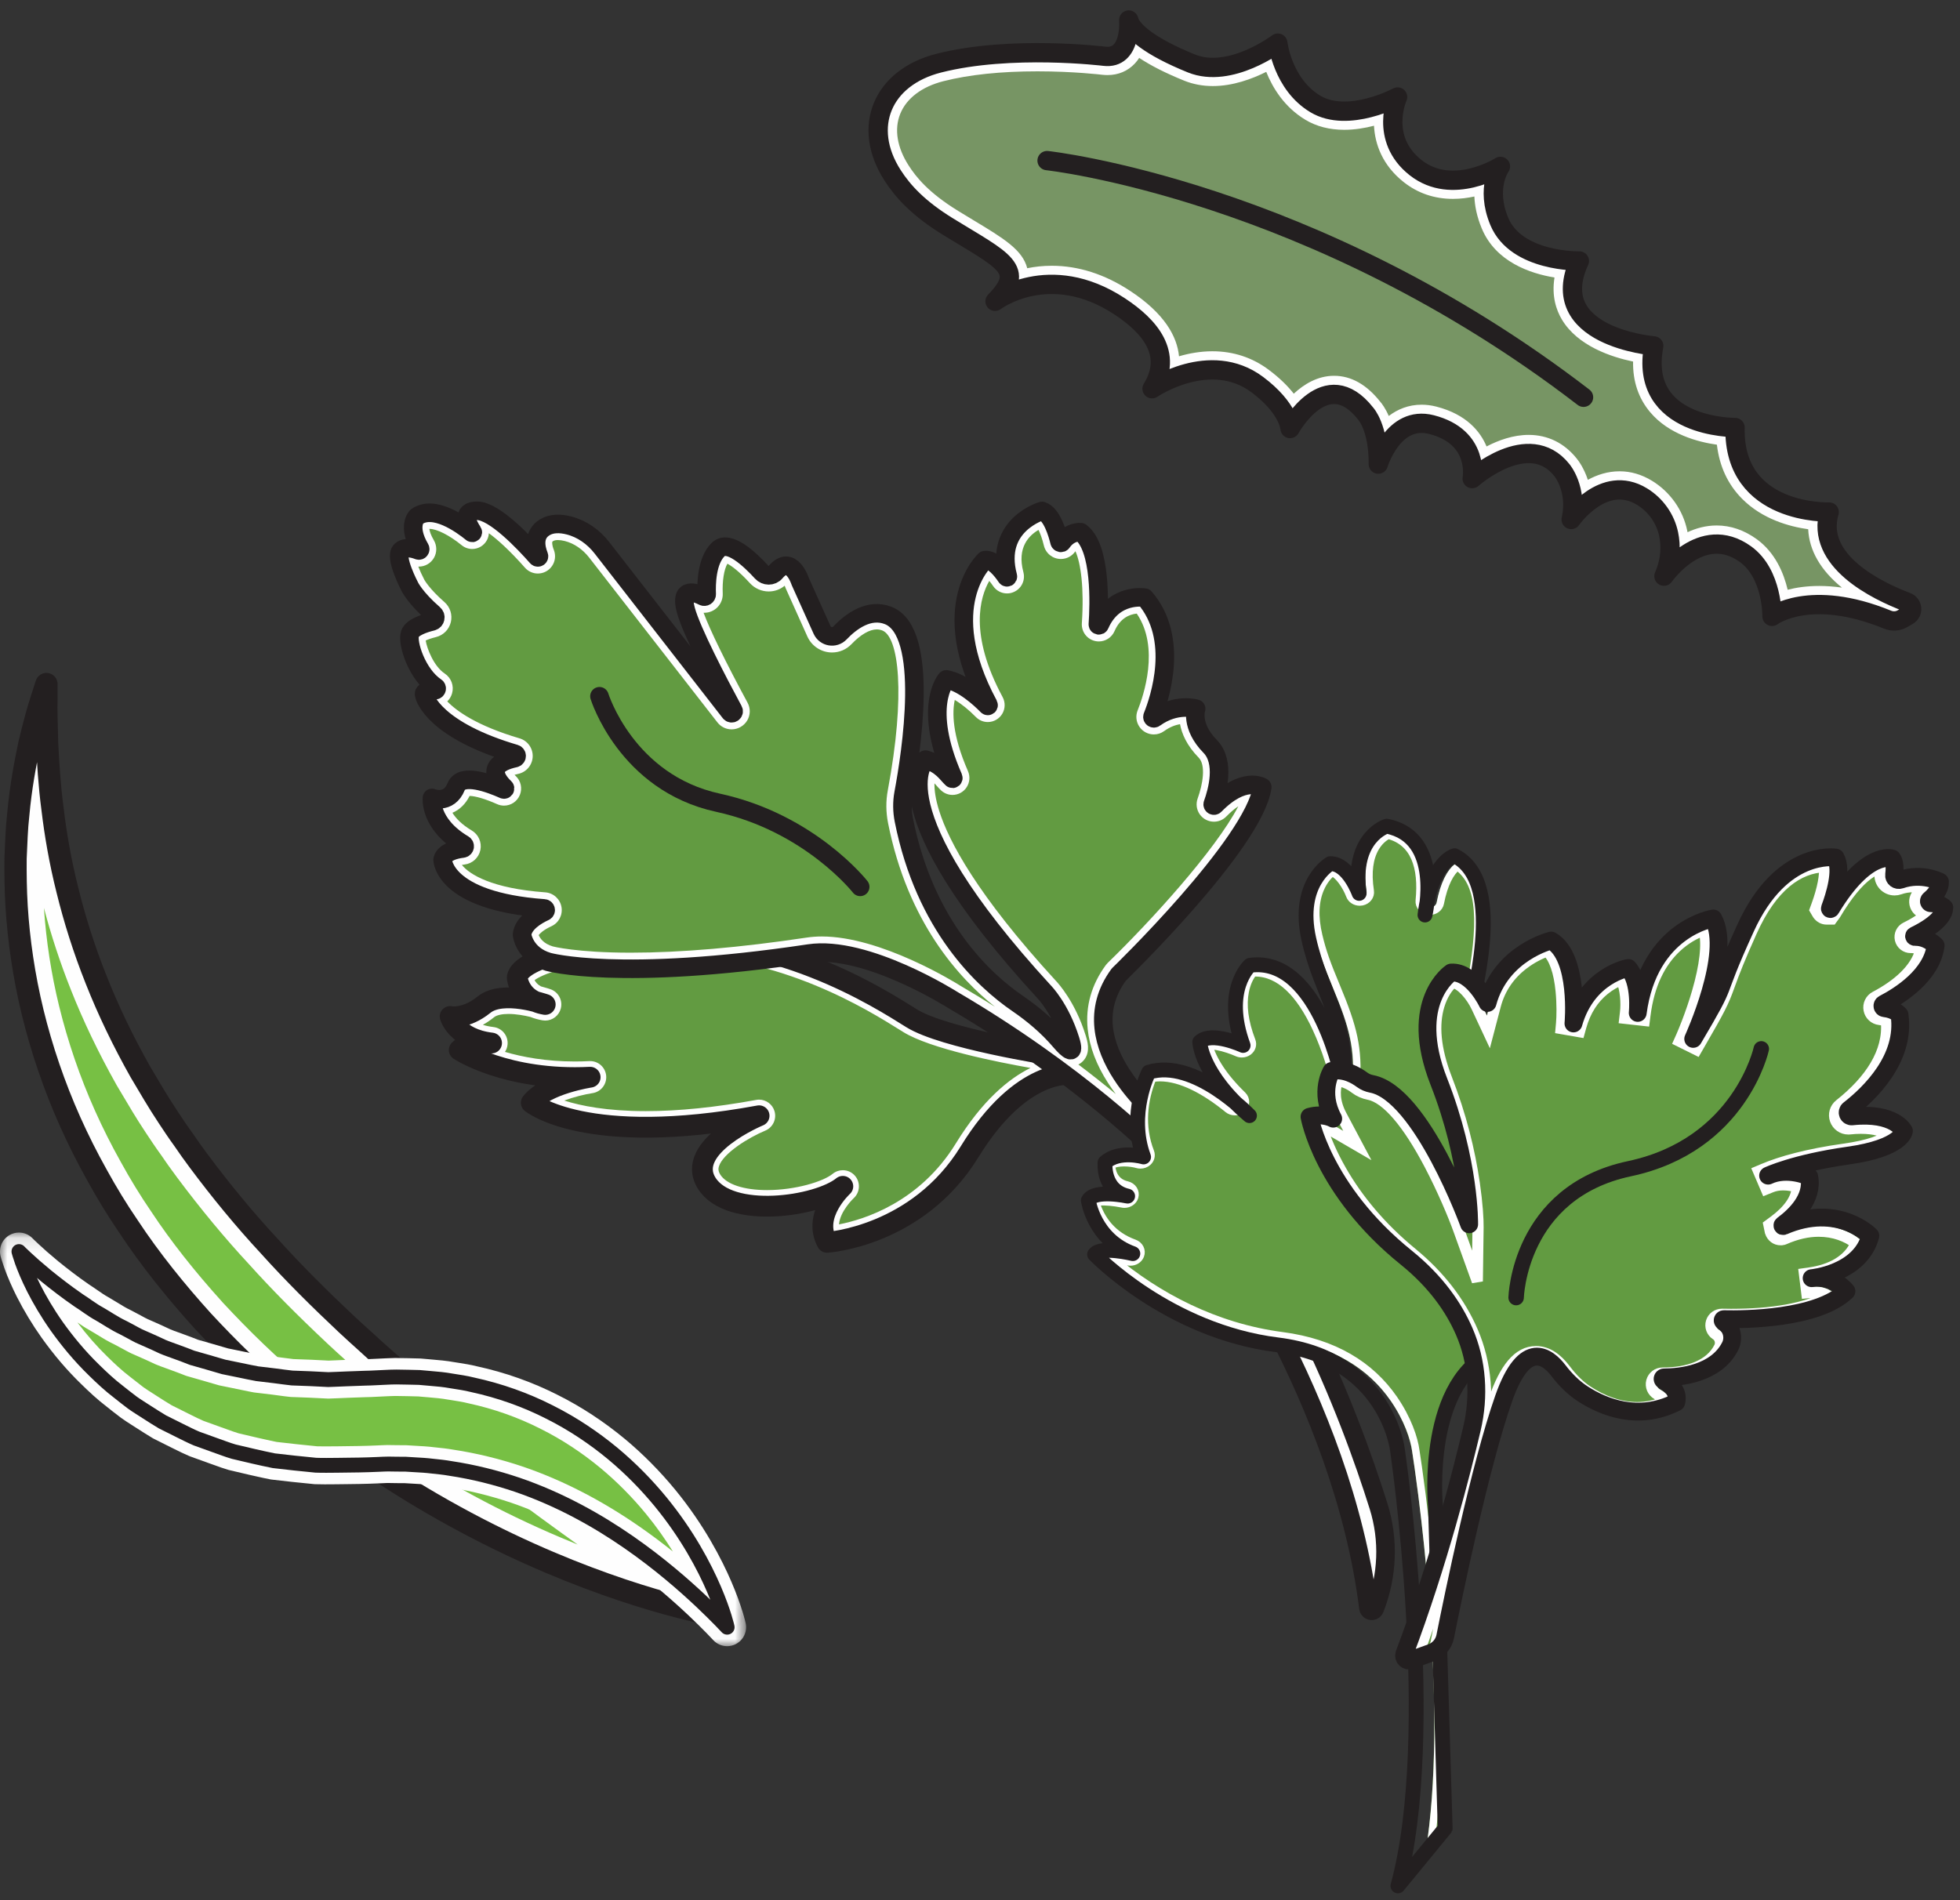 <?xml version="1.0" encoding="UTF-8"?>
<svg width="132px" height="128px" viewBox="0 0 132 128" version="1.1" xmlns="http://www.w3.org/2000/svg" xmlns:xlink="http://www.w3.org/1999/xlink">
    <rect x="0" y="0" width="132" height="128" fill="#333333" stroke="none"/>
    <!-- Generator: Sketch 46.2 (44496) - http://www.bohemiancoding.com/sketch -->
    <title>Group 2 Copy 5</title>
    <desc>Created with Sketch.</desc>
    <defs>
        <polygon id="path-1" points="0 27.987 0 0.124 50.247 0.124 50.247 27.987"></polygon>
        <path d="M95.861,91.621 C97.862,81.096 95.132,63.942 95.102,63.76 C95.096,63.707 94.192,57.254 86.318,56.226 C80.197,55.427 75.65,51.763 74.267,50.525 C74.302,50.524 74.342,50.523 74.385,50.523 C75.09,50.523 75.997,50.743 76.007,50.745 C76.048,50.755 76.091,50.76 76.132,50.76 C76.325,50.76 76.505,50.653 76.571,50.485 C76.651,50.281 76.535,50.059 76.308,49.977 C74.245,49.237 73.64,47.392 73.5,46.829 C73.619,46.761 73.864,46.701 74.271,46.701 C74.92,46.701 75.609,46.85 75.616,46.851 C75.654,46.86 75.691,46.864 75.728,46.864 C75.936,46.864 76.124,46.741 76.178,46.558 C76.242,46.341 76.094,46.12 75.847,46.063 C74.733,45.807 74.605,44.751 74.598,44.351 C74.877,44.166 75.247,44.072 75.701,44.072 C76.22,44.072 76.653,44.198 76.657,44.199 C76.705,44.213 76.756,44.22 76.805,44.22 C76.928,44.22 77.046,44.178 77.135,44.101 C77.26,43.991 77.303,43.829 77.246,43.681 C76.333,41.345 77.176,39.046 77.446,38.415 C77.663,38.367 77.891,38.343 78.126,38.343 C79.918,38.343 81.854,39.709 82.848,40.523 C82.938,40.596 83.052,40.632 83.165,40.632 C83.283,40.632 83.401,40.594 83.491,40.515 C83.668,40.363 83.678,40.115 83.51,39.953 C81.672,38.166 81.224,36.759 81.117,36.252 C81.22,36.215 81.352,36.195 81.51,36.195 C82.331,36.195 83.406,36.683 83.417,36.688 C83.485,36.719 83.559,36.735 83.633,36.735 C83.741,36.735 83.848,36.702 83.934,36.638 C84.078,36.529 84.133,36.355 84.073,36.198 C82.906,33.169 83.945,31.671 84.283,31.291 C84.366,31.285 84.449,31.281 84.531,31.281 C88.558,31.281 90.154,39.007 90.169,39.085 C90.208,39.281 90.402,39.422 90.626,39.422 C90.636,39.422 90.644,39.421 90.653,39.421 C90.889,39.409 91.076,39.245 91.09,39.039 C91.283,36.173 90.551,34.416 89.775,32.556 C89.34,31.513 88.891,30.434 88.568,29.084 C87.852,26.075 89.248,24.804 89.677,24.494 C90.327,24.625 90.93,25.696 91.133,26.233 C91.197,26.403 91.377,26.512 91.574,26.512 C91.608,26.512 91.643,26.509 91.678,26.502 C91.912,26.454 92.066,26.259 92.034,26.051 C91.578,23.057 93.048,22.187 93.475,22 C95.871,22.571 95.984,25.171 95.833,26.689 C95.811,26.906 95.99,27.1 96.237,27.128 C96.257,27.13 96.277,27.131 96.297,27.131 C96.52,27.131 96.715,26.99 96.754,26.793 C97.121,24.916 97.831,24.28 98.146,24.085 C100.584,25.601 99.637,30.586 99.225,32.748 C99.05,33.67 99.006,33.9 99.145,34.083 C99.388,34.829 100.972,39.804 102,44.905 C103.903,54.349 102.399,56.395 101.332,56.774 C95.946,58.69 96.819,67.297 96.86,67.663 L97.765,89.349 L95.861,91.621 Z" id="path-3"></path>
        <path d="M94.936,78.11 C94.926,78.11 94.914,78.102 94.906,78.09 C94.894,78.074 94.893,78.054 94.9,78.033 C97.215,71.765 98.81,65.204 99.387,62.674 C99.92,60.339 99.722,57.913 98.828,55.842 C97.998,53.919 96.661,52.192 94.856,50.709 C90.087,46.789 88.77,42.588 88.5,41.514 C88.598,41.499 88.696,41.492 88.794,41.492 C89.277,41.492 89.598,41.676 89.601,41.678 L90.465,42.18 L90.001,41.306 C89.253,39.899 89.653,38.786 89.817,38.439 C89.879,38.432 89.94,38.428 90.001,38.428 C90.633,38.428 91.209,38.792 91.494,39.009 C91.713,39.175 91.977,39.292 92.258,39.347 C95.413,39.969 98.58,48.672 98.611,48.76 L99.146,50.244 L99.167,48.669 C99.167,48.626 99.2,44.274 97.082,38.822 C95.224,34.042 97.308,32.101 97.718,31.778 C98.701,31.796 99.556,33.166 99.803,33.696 L100.139,34.415 L100.34,33.649 C101.096,30.766 103.691,29.823 104.267,29.646 C105.882,30.766 105.543,34.93 105.539,34.973 L106.1,35.07 C106.829,32.435 108.794,31.702 109.373,31.54 C110.02,32.469 109.847,34.245 109.844,34.263 L110.413,34.327 C111.026,29.502 114.162,28.4 115.009,28.19 C116.001,30.524 113.615,35.906 113.59,35.961 L114.1,36.213 C115.656,33.521 115.756,33.241 116.09,32.313 C116.308,31.706 116.638,30.789 117.607,28.616 C119.464,24.451 122.01,24.002 123.018,24.002 C123.072,24.002 123.12,24.003 123.16,24.005 C123.378,24.588 123.217,25.726 122.712,27.108 L122.662,27.246 L122.751,27.398 C122.812,27.482 122.91,27.533 123.016,27.533 L123.179,27.533 L123.293,27.376 C125.062,24.386 126.384,24.063 126.87,24.063 C126.903,24.063 126.933,24.064 126.957,24.067 C127.025,24.236 127.038,24.532 126.992,24.889 C126.969,25.064 127.023,25.237 127.139,25.366 C127.254,25.495 127.42,25.569 127.595,25.569 C127.666,25.569 127.736,25.557 127.804,25.533 C128.136,25.415 128.485,25.355 128.839,25.355 C129.388,25.355 129.829,25.499 130.052,25.59 C129.99,25.918 129.715,26.215 129.476,26.417 C129.339,26.532 129.291,26.716 129.353,26.884 C129.416,27.051 129.572,27.159 129.75,27.159 C130.053,27.159 130.243,27.238 130.344,27.299 C130.227,27.76 129.564,28.317 128.527,28.82 C128.385,28.889 128.312,29.043 128.347,29.193 C128.384,29.346 128.52,29.453 128.68,29.453 L128.736,29.452 C129.215,29.452 129.6,29.722 129.77,29.865 C129.451,31.726 127.368,33.005 126.47,33.477 C126.298,33.567 126.207,33.756 126.245,33.948 C126.281,34.138 126.433,34.279 126.625,34.301 C127.067,34.352 127.306,34.522 127.398,34.604 C127.751,37.381 125.511,39.612 124.134,40.7 C123.949,40.847 123.88,41.085 123.959,41.307 C124.039,41.529 124.242,41.674 124.477,41.674 L124.537,41.67 C124.809,41.642 125.072,41.627 125.318,41.627 C126.91,41.627 127.506,42.21 127.677,42.436 C127.554,42.66 126.951,43.403 124.229,43.784 C121.17,44.212 119.398,44.894 118.927,45.092 L119.149,45.611 C119.433,45.496 119.752,45.438 120.094,45.438 C120.665,45.438 121.166,45.601 121.395,45.688 C121.554,46.972 120.421,48.026 119.713,48.55 L119.548,48.673 L119.597,48.912 C119.643,49.046 119.77,49.136 119.914,49.136 L119.974,49.136 L120.05,49.108 C120.88,48.745 121.695,48.561 122.475,48.561 C124.07,48.561 125.112,49.338 125.441,49.625 C124.839,51.554 122.619,52.019 121.939,52.117 L122.009,52.676 C122.087,52.668 122.163,52.664 122.236,52.664 C122.998,52.664 123.52,53.05 123.771,53.288 C122,54.751 118.183,54.914 116.579,54.914 C116.337,54.914 116.133,54.91 115.975,54.906 L115.975,54.906 C115.803,54.906 115.662,55.009 115.615,55.162 C115.567,55.321 115.628,55.489 115.769,55.581 L115.821,55.617 C116.22,55.898 116.358,56.471 116.135,56.92 C115.26,58.674 112.932,58.865 111.972,58.865 C111.795,58.865 111.646,58.978 111.6,59.147 C111.554,59.32 111.632,59.501 111.789,59.589 C112.527,60.001 112.567,60.462 112.544,60.655 C111.805,61.011 111.035,61.191 110.252,61.191 L110.252,61.191 C108.786,61.191 107.515,60.559 106.708,60.028 C106.143,59.657 105.623,59.152 105.121,58.486 C104.755,57.999 104.167,57.42 103.446,57.42 C102.473,57.42 101.66,58.412 100.962,60.453 C99.373,65.091 97.594,74.067 97.086,76.707 C97.005,77.125 96.723,77.46 96.331,77.603 L94.936,78.11 Z" id="path-4"></path>
    </defs>
    <g id="Desktop-+-Mobile" stroke="none" stroke-width="1" fill="none" fill-rule="evenodd">
        <g id="New-Juicer-Page-Final" transform="translate(-1003, -2943)">
            <g id="Group-2-Copy-5" transform="translate(1003, 2944)">
                <g id="Page-1">
                    <g id="Group-9" transform="translate(59, 0)">
                        <path d="M68.561,40.202 C68.495,40.202 68.429,40.189 68.365,40.163 C66.64,39.457 65.01,39.098 63.52,39.098 C62.371,39.098 61.498,39.315 60.903,39.539 C60.752,38.475 60.296,36.809 58.93,35.824 C58.195,35.293 57.415,35.024 56.614,35.024 C55.637,35.024 54.783,35.423 54.111,35.899 C54.111,35.556 54.076,35.214 54.005,34.871 C53.755,33.651 52.994,32.574 51.917,31.916 C51.327,31.556 50.707,31.374 50.073,31.374 C49.051,31.374 48.173,31.847 47.519,32.362 C47.349,31.078 46.716,30.312 46.679,30.268 C45.986,29.393 45.038,28.922 43.95,28.922 C42.736,28.922 41.554,29.504 40.749,30.016 C40.513,28.864 39.682,27.537 37.569,26.995 C37.289,26.924 37.011,26.887 36.742,26.887 C35.615,26.887 34.802,27.49 34.242,28.172 C33.986,27.117 33.583,26.597 33.462,26.46 C32.667,25.452 31.788,24.941 30.846,24.941 C29.648,24.941 28.672,25.793 28.053,26.527 C27.707,25.934 27.108,25.193 26.064,24.411 C25.069,23.666 23.921,23.288 22.649,23.288 C21.545,23.288 20.529,23.575 19.749,23.888 C19.952,22.495 19.349,20.815 16.745,19.107 C15.147,18.059 13.494,17.528 11.831,17.528 C10.977,17.528 10.226,17.67 9.603,17.857 C9.621,17.72 9.622,17.579 9.604,17.435 C9.459,16.317 8.246,15.586 6.237,14.373 C5.911,14.177 5.562,13.967 5.19,13.739 C3.057,12.428 2.15,11.25 1.653,10.478 C0.763,9.095 0.543,7.663 1.033,6.443 C1.533,5.2 2.722,4.283 4.38,3.861 C6.164,3.408 8.348,3.178 10.877,3.178 C13.357,3.178 15.27,3.409 15.289,3.412 C15.393,3.424 15.492,3.43 15.586,3.43 C16.131,3.43 16.606,3.231 16.958,2.855 C17.205,2.592 17.367,2.268 17.473,1.939 C18.411,2.706 19.791,3.367 20.998,3.855 C21.514,4.064 22.082,4.17 22.683,4.17 C24.247,4.17 25.746,3.456 26.632,2.936 C26.934,3.963 27.642,5.57 29.25,6.536 C29.893,6.922 30.66,7.118 31.531,7.118 C32.513,7.118 33.471,6.868 34.192,6.615 C34.051,7.875 34.348,9.526 35.94,10.782 C36.771,11.437 37.751,11.769 38.853,11.769 C39.644,11.769 40.382,11.596 40.977,11.39 C40.876,12.105 40.921,13.043 41.38,14.147 C42.335,16.45 45.003,17.024 46.463,17.164 C46.12,18.305 46.212,19.327 46.739,20.21 C47.814,22.008 50.416,22.636 51.652,22.837 C51.513,24.251 51.84,25.438 52.63,26.372 C53.935,27.918 56.131,28.301 57.22,28.395 C57.298,29.931 57.822,31.196 58.781,32.161 C60.23,33.62 62.32,33.995 63.43,34.089 C63.216,36.425 65.177,38.56 68.95,40.05 L68.789,40.143 C68.722,40.181 68.643,40.202 68.561,40.202" id="Fill-1" fill="#779564"></path>
                        <path d="M17.018,0.347 C17.018,0.347 17.221,2.803 15.586,2.803 C15.516,2.803 15.444,2.799 15.368,2.789 C15.368,2.789 13.431,2.551 10.874,2.551 C8.828,2.551 6.385,2.704 4.221,3.254 C0.422,4.22 -0.983,7.554 1.114,10.814 C1.81,11.894 2.855,13.042 4.853,14.27 C8.603,16.574 10.144,17.122 8.013,19.297 C8.013,19.297 9.509,18.155 11.831,18.155 C13.131,18.155 14.69,18.513 16.391,19.629 C18.423,20.962 20.042,22.827 18.587,25.186 C18.587,25.186 20.447,23.916 22.649,23.916 C23.636,23.916 24.691,24.171 25.678,24.91 C27.813,26.509 27.882,27.867 27.882,27.867 C27.882,27.867 29.142,25.567 30.846,25.567 C31.504,25.567 32.227,25.91 32.97,26.859 C32.97,26.859 33.841,27.777 33.825,30.265 C33.825,30.265 34.645,27.514 36.742,27.514 C36.951,27.514 37.173,27.542 37.408,27.602 C40.684,28.442 40.147,31.241 40.147,31.241 C40.147,31.241 42.047,29.549 43.95,29.549 C44.742,29.549 45.532,29.841 46.189,30.669 C46.189,30.669 47.264,31.94 46.813,33.994 C46.813,33.994 48.195,32.001 50.073,32.001 C50.548,32.001 51.056,32.128 51.581,32.449 C52.507,33.014 53.165,33.943 53.38,34.995 C53.532,35.737 53.54,36.715 53.062,37.811 C53.062,37.811 54.563,35.651 56.614,35.651 C57.22,35.651 57.875,35.839 58.553,36.329 C60.39,37.655 60.34,40.52 60.34,40.52 C60.34,40.52 61.383,39.725 63.519,39.725 C64.711,39.725 66.241,39.972 68.12,40.742 C68.262,40.8 68.412,40.829 68.561,40.829 C68.752,40.829 68.941,40.781 69.111,40.684 L69.486,40.468 C69.86,40.253 69.818,39.71 69.414,39.556 C67.397,38.789 63.233,36.776 64.19,33.492 C64.19,33.492 64.156,33.493 64.093,33.493 C63.284,33.493 57.72,33.294 57.85,27.799 L57.84,27.799 C57.572,27.799 51.343,27.74 52.374,22.299 C52.374,22.299 45.004,21.7 47.366,16.58 C47.366,16.58 47.349,16.581 47.315,16.581 C46.831,16.581 43.043,16.497 41.97,13.91 C41.025,11.631 42.051,10.209 42.051,10.209 C42.051,10.209 40.576,11.143 38.853,11.143 C38.026,11.143 37.144,10.928 36.338,10.293 C33.854,8.333 35.124,5.534 35.124,5.534 C35.124,5.534 33.35,6.491 31.531,6.491 C30.859,6.491 30.179,6.359 29.582,6.001 C27.369,4.672 27.057,1.905 27.057,1.905 C27.057,1.905 24.905,3.543 22.683,3.543 C22.197,3.543 21.71,3.465 21.24,3.275 C18.409,2.131 17.189,1.067 17.018,0.347 M17.722,2.9 C18.505,3.422 19.518,3.934 20.755,4.435 C21.349,4.675 21.998,4.797 22.683,4.797 C24.029,4.797 25.322,4.318 26.277,3.841 C26.705,4.908 27.491,6.214 28.918,7.071 C29.662,7.518 30.542,7.744 31.531,7.744 C32.234,7.744 32.923,7.628 33.534,7.47 C33.6,8.723 34.106,10.139 35.541,11.271 C36.488,12.018 37.602,12.397 38.853,12.397 C39.362,12.397 39.85,12.333 40.295,12.236 C40.32,12.864 40.459,13.586 40.79,14.384 C41.725,16.637 44.05,17.423 45.691,17.694 C45.487,18.951 45.813,19.896 46.191,20.528 C47.255,22.309 49.527,23.053 50.983,23.355 C50.961,24.691 51.348,25.836 52.14,26.773 C53.392,28.256 55.349,28.775 56.628,28.956 C56.798,30.412 57.367,31.634 58.325,32.599 C59.686,33.969 61.499,34.471 62.777,34.65 C62.841,36.082 63.62,37.421 65.047,38.582 C64.525,38.509 64.016,38.471 63.519,38.471 C62.677,38.471 61.968,38.579 61.394,38.727 C61.131,37.608 60.557,36.221 59.307,35.318 C58.46,34.707 57.554,34.397 56.614,34.397 C55.888,34.397 55.229,34.58 54.65,34.851 C54.644,34.816 54.637,34.782 54.63,34.747 C54.345,33.358 53.479,32.132 52.253,31.384 C51.561,30.961 50.827,30.747 50.073,30.747 C49.266,30.747 48.547,30.988 47.937,31.323 C47.675,30.522 47.295,30.021 47.186,29.887 C46.355,28.846 45.237,28.295 43.95,28.295 C42.911,28.295 41.917,28.656 41.115,29.074 C40.705,28.09 39.786,26.916 37.73,26.389 C37.398,26.304 37.066,26.261 36.742,26.261 C35.863,26.261 35.127,26.567 34.529,27.021 C34.307,26.511 34.078,26.204 33.956,26.063 C33.037,24.902 31.991,24.314 30.846,24.314 C29.74,24.314 28.819,24.88 28.132,25.52 C27.74,25.02 27.199,24.473 26.45,23.913 C25.342,23.083 24.063,22.662 22.649,22.662 C21.84,22.662 21.075,22.804 20.403,23 C20.273,21.668 19.438,20.12 17.098,18.585 C15.394,17.468 13.622,16.902 11.831,16.902 C11.233,16.902 10.681,16.966 10.181,17.068 C9.864,15.826 8.591,15.058 6.571,13.84 C6.246,13.644 5.897,13.434 5.528,13.207 C3.527,11.977 2.693,10.924 2.192,10.144 C1.414,8.934 1.213,7.701 1.626,6.674 C2.049,5.621 3.084,4.838 4.539,4.468 C6.27,4.028 8.401,3.805 10.874,3.805 C13.312,3.805 15.191,4.032 15.212,4.035 C15.338,4.049 15.464,4.057 15.586,4.057 C16.314,4.057 16.95,3.789 17.427,3.28 C17.539,3.161 17.637,3.033 17.722,2.9" id="Fill-3" fill="#FEFEFE"></path>
                        <path d="M4.221,3.255 C0.423,4.22 -0.983,7.554 1.115,10.814 C1.81,11.894 2.855,13.043 4.853,14.27 C8.603,16.574 10.144,17.122 8.014,19.297 C8.014,19.297 11.65,16.52 16.391,19.628 C18.423,20.962 20.042,22.827 18.587,25.186 C18.587,25.186 22.489,22.521 25.678,24.91 C27.813,26.509 27.882,27.867 27.882,27.867 C27.882,27.867 30.302,23.451 32.971,26.859 C32.971,26.859 33.842,27.776 33.825,30.265 C33.825,30.265 34.817,26.938 37.408,27.602 C40.684,28.442 40.147,31.241 40.147,31.241 C40.147,31.241 43.954,27.85 46.189,30.668 C46.189,30.668 47.264,31.939 46.814,33.994 C46.814,33.994 48.984,30.863 51.581,32.449 C52.507,33.014 53.165,33.944 53.38,34.995 C53.533,35.738 53.54,36.714 53.062,37.811 C53.062,37.811 55.581,34.185 58.553,36.33 C60.39,37.654 60.34,40.52 60.34,40.52 C60.34,40.52 62.871,38.592 68.12,40.741 C68.443,40.874 68.809,40.857 69.111,40.684 L69.487,40.468 C69.86,40.253 69.818,39.71 69.414,39.556 C67.396,38.789 63.233,36.775 64.19,33.492 C64.19,33.492 57.71,33.724 57.85,27.798 C57.85,27.798 51.321,27.86 52.374,22.299 C52.374,22.299 45.004,21.7 47.366,16.58 C47.366,16.58 43.117,16.675 41.97,13.91 C41.024,11.631 42.05,10.209 42.05,10.209 C42.05,10.209 38.823,12.253 36.338,10.293 C33.854,8.333 35.124,5.534 35.124,5.534 C35.124,5.534 31.795,7.33 29.582,6.001 C27.369,4.672 27.057,1.905 27.057,1.905 C27.057,1.905 23.863,4.336 21.24,3.275 C18.409,2.13 17.19,1.067 17.018,0.347 C17.018,0.347 17.239,3.016 15.368,2.789 C15.368,2.789 9.087,2.017 4.221,3.255 Z" id="Stroke-5" stroke="#231F20" stroke-width="1.3" stroke-linecap="round" stroke-linejoin="round"></path>
                        <path d="M11.517,9.818 C11.517,9.818 29.443,11.755 47.646,25.761" id="Stroke-7" stroke="#231F20" stroke-width="1.3" stroke-linecap="round" stroke-linejoin="round"></path>
                    </g>
                    <g id="Group-55" transform="translate(0, 33)">
                        <g id="Group-25" transform="translate(0, 11.694)">
                            <path d="M44.769,61.338 C42.883,60.802 40.324,59.962 37.342,58.696 C33.348,56.999 29.494,54.917 25.887,52.508 C24.953,51.894 23.978,51.204 22.9,50.393 C21.775,49.555 20.812,48.79 19.951,48.048 C18.104,46.509 16.212,44.698 14.319,42.656 C12.356,40.481 10.749,38.438 9.416,36.419 C8.686,35.351 7.99,34.214 7.339,33.027 C6.697,31.882 6.101,30.699 5.565,29.503 C4.525,27.177 3.691,24.747 3.089,22.28 C2.534,19.997 2.178,17.655 2.033,15.322 C1.975,14.374 1.953,13.39 1.962,12.134 L1.992,11.495 C2.025,10.715 2.057,9.977 2.138,9.284 C2.212,8.463 2.312,7.7 2.424,6.993 C2.476,7.605 2.542,8.254 2.632,8.925 C2.858,10.82 3.201,12.696 3.653,14.488 C4.162,16.564 4.825,18.633 5.621,20.633 C6.436,22.698 7.453,24.82 8.643,26.936 L8.9,27.371 C9.42,28.25 9.958,29.16 10.547,30.046 L10.595,30.12 C10.913,30.599 11.241,31.095 11.594,31.579 C11.877,32 12.213,32.471 12.661,33.075 C14.227,35.174 15.837,37.118 17.449,38.853 C18.932,40.503 20.603,42.192 22.694,44.159 C23.146,44.581 23.601,44.994 24.055,45.402 C24.446,45.767 24.856,46.131 25.265,46.492 L25.403,46.616 C26.12,47.246 26.839,47.854 27.55,48.456 L28.117,48.936 C31.17,51.475 34.41,53.973 38.322,56.804 C40.787,58.584 42.989,60.115 44.769,61.338" id="Fill-10" fill="#77C044"></path>
                            <path d="M3.127,0.384 C3.127,0.384 3.009,0.747 2.79,1.426 C2.57,2.108 2.283,3.116 1.978,4.421 C1.702,5.724 1.396,7.328 1.231,9.177 C1.121,10.106 1.098,11.084 1.048,12.128 C1.04,13.161 1.051,14.252 1.12,15.379 C1.26,17.633 1.604,20.044 2.201,22.499 C2.8,24.951 3.643,27.447 4.731,29.879 C5.276,31.093 5.879,32.294 6.537,33.469 C7.187,34.651 7.891,35.81 8.654,36.924 C10.147,39.186 11.855,41.292 13.649,43.279 C15.467,45.241 17.37,47.091 19.355,48.744 C20.335,49.587 21.342,50.375 22.35,51.126 C23.356,51.882 24.364,52.603 25.38,53.27 C29.425,55.971 33.441,58.033 36.985,59.539 C40.531,61.046 43.605,62.004 45.791,62.564 C46.881,62.852 47.76,63.017 48.352,63.141 C48.948,63.256 49.273,63.297 49.273,63.297 C49.273,63.297 48.215,62.579 46.363,61.32 C44.524,60.063 41.914,58.268 38.856,56.061 C35.8,53.849 32.297,51.222 28.708,48.237 C27.818,47.481 26.91,46.721 26.01,45.93 C25.561,45.532 25.108,45.134 24.665,44.72 C24.215,44.316 23.765,43.907 23.319,43.49 C21.539,41.816 19.778,40.073 18.119,38.229 C16.432,36.414 14.858,34.49 13.395,32.528 C13.03,32.037 12.672,31.542 12.332,31.037 C11.974,30.547 11.641,30.041 11.308,29.538 C10.641,28.534 10.041,27.499 9.439,26.486 C8.283,24.429 7.282,22.352 6.471,20.293 C5.652,18.238 5.015,16.204 4.539,14.264 C4.051,12.327 3.737,10.478 3.538,8.804 C3.314,7.131 3.241,5.629 3.172,4.38 C3.147,3.128 3.101,2.127 3.128,1.442 C3.127,0.752 3.127,0.384 3.127,0.384 M2.959,15.469 C3.449,17.331 4.057,19.178 4.77,20.967 C5.599,23.071 6.634,25.23 7.846,27.386 C7.853,27.398 7.86,27.41 7.867,27.423 L8.121,27.85 C8.644,28.736 9.186,29.652 9.785,30.553 L9.848,30.649 C10.161,31.12 10.483,31.607 10.836,32.091 C11.141,32.544 11.479,33.018 11.93,33.626 C13.513,35.747 15.141,37.712 16.77,39.466 C18.279,41.144 19.963,42.848 22.072,44.83 C22.475,45.207 22.908,45.602 23.432,46.073 C23.844,46.458 24.261,46.827 24.664,47.184 L24.804,47.307 C25.524,47.941 26.252,48.556 26.955,49.151 L27.54,49.647 C30.603,52.194 33.858,54.704 37.788,57.548 C38.166,57.822 38.54,58.089 38.905,58.351 C38.512,58.192 38.109,58.026 37.699,57.851 C33.757,56.177 29.954,54.123 26.382,51.736 C25.472,51.139 24.512,50.46 23.441,49.654 C22.34,48.834 21.392,48.081 20.547,47.353 C20.539,47.347 20.531,47.341 20.524,47.335 C18.717,45.83 16.855,44.046 15.005,42.05 C13.063,39.898 11.485,37.891 10.179,35.913 L10.162,35.888 C9.458,34.859 8.778,33.749 8.132,32.572 C7.505,31.453 6.921,30.294 6.4,29.13 C5.382,26.855 4.567,24.477 3.977,22.065 C3.45,19.899 3.108,17.681 2.959,15.469" id="Fill-12" fill="#FEFEFE"></path>
                            <path d="M49.273,63.298 C49.273,63.298 48.949,63.257 48.352,63.14 C47.759,63.017 46.881,62.852 45.791,62.564 C43.605,62.003 40.532,61.046 36.985,59.539 C33.441,58.034 29.425,55.972 25.38,53.27 C24.364,52.603 23.356,51.882 22.35,51.126 C21.342,50.374 20.335,49.588 19.355,48.744 C17.37,47.091 15.467,45.241 13.649,43.279 C11.855,41.292 10.147,39.186 8.654,36.925 C7.891,35.809 7.186,34.651 6.537,33.47 C5.879,32.295 5.276,31.093 4.731,29.879 C3.643,27.447 2.8,24.951 2.201,22.499 C1.604,20.044 1.261,17.633 1.12,15.379 C1.051,14.251 1.04,13.162 1.048,12.127 C1.098,11.083 1.121,10.106 1.23,9.177 C1.396,7.328 1.703,5.724 1.978,4.421 C2.283,3.116 2.57,2.108 2.79,1.426 C3.009,0.747 3.127,0.385 3.127,0.385 C3.127,0.385 3.127,0.752 3.128,1.442 C3.101,2.127 3.147,3.128 3.172,4.38 C3.241,5.629 3.315,7.131 3.538,8.803 C3.738,10.478 4.051,12.327 4.539,14.264 C5.015,16.204 5.652,18.238 6.471,20.293 C7.283,22.352 8.283,24.429 9.44,26.486 C10.04,27.498 10.641,28.534 11.308,29.538 C11.641,30.041 11.974,30.547 12.332,31.037 C12.672,31.543 13.03,32.036 13.395,32.528 C14.858,34.49 16.432,36.414 18.118,38.229 C19.777,40.074 21.539,41.817 23.319,43.49 C23.765,43.907 24.215,44.316 24.666,44.72 C25.109,45.134 25.561,45.532 26.01,45.929 C26.91,46.721 27.818,47.481 28.709,48.237 C32.297,51.222 35.801,53.85 38.856,56.061 C41.914,58.268 44.524,60.063 46.364,61.32 C48.215,62.578 49.273,63.298 49.273,63.298 Z" id="Stroke-14" stroke="#231F20" stroke-width="1.5" stroke-linecap="round" stroke-linejoin="round"></path>
                            <path d="M47.456,61.513 C45.893,60.059 44.338,58.799 42.708,57.668 C40.208,55.933 37.631,54.604 35.049,53.72 C33.504,53.198 31.945,52.818 30.411,52.588 C30.046,52.521 29.659,52.482 29.284,52.443 L29.195,52.433 C28.783,52.38 28.356,52.356 27.956,52.335 L27.356,52.299 L26.739,52.295 L26.092,52.285 C25.978,52.285 25.849,52.292 25.719,52.299 C25.636,52.304 24.788,52.336 24.788,52.336 L24.074,52.354 L22.366,52.374 L21.867,52.377 C21.676,52.377 21.484,52.375 21.294,52.367 L19.912,52.225 L18.515,52.067 C18.262,52.018 17.966,51.951 17.673,51.885 L17.217,51.783 L15.895,51.472 C15.653,51.402 15.389,51.305 15.128,51.21 C14.98,51.156 14.831,51.102 14.683,51.051 L13.453,50.607 C13.188,50.494 12.9,50.35 12.614,50.207 L11.23,49.518 C10.927,49.331 10.584,49.119 10.252,48.902 C10.133,48.824 10.012,48.747 9.892,48.671 C9.683,48.539 9.477,48.408 9.281,48.265 L9.16,48.172 C8.899,47.972 8.641,47.775 8.393,47.573 C7.793,47.117 7.27,46.622 6.793,46.154 C5.925,45.312 5.129,44.38 4.358,43.3 C3.817,42.535 3.326,41.729 2.899,40.905 C3.447,41.345 4.14,41.882 4.944,42.436 C5.137,42.556 5.302,42.671 5.469,42.788 C5.755,42.986 6.05,43.193 6.393,43.378 C6.545,43.465 6.71,43.567 6.876,43.67 C7.226,43.886 7.587,44.108 7.999,44.302 C8.192,44.4 8.398,44.512 8.608,44.626 L8.814,44.739 C9.012,44.854 9.231,44.947 9.441,45.038 C9.544,45.081 9.647,45.125 9.748,45.173 C10.019,45.289 10.268,45.406 10.52,45.525 L10.677,45.598 C10.908,45.699 11.132,45.779 11.357,45.859 C11.472,45.9 11.588,45.942 11.704,45.985 C12.044,46.107 12.37,46.233 12.698,46.363 C12.718,46.37 12.737,46.377 12.757,46.382 L13.816,46.685 L14.884,46.996 C14.884,46.996 16.332,47.295 16.47,47.324 C16.714,47.376 16.959,47.428 17.208,47.471 L18.415,47.616 C18.559,47.634 18.705,47.654 18.85,47.674 C19.102,47.708 19.355,47.743 19.61,47.769 L20.866,47.816 L22.078,47.877 C22.352,47.873 22.584,47.861 22.815,47.85 C23.002,47.841 23.189,47.832 23.376,47.827 L24.631,47.782 L24.937,47.774 L26.254,47.713 C26.373,47.707 26.49,47.702 26.622,47.702 L27.46,47.715 L28.223,47.733 L28.91,47.794 C29.337,47.829 29.827,47.872 30.291,47.957 L30.557,47.999 C30.943,48.059 31.309,48.116 31.66,48.206 C33.452,48.593 35.148,49.194 36.723,49.997 C38.166,50.719 39.559,51.634 40.866,52.717 C41.987,53.651 43.041,54.713 43.996,55.875 C45.756,58.024 46.844,60.108 47.456,61.513" id="Fill-16" fill="#77C044"></path>
                            <path d="M1.276,38.612 C1.276,38.612 1.337,38.849 1.491,39.286 C1.647,39.717 1.898,40.339 2.279,41.092 C2.66,41.842 3.17,42.727 3.839,43.673 C4.512,44.613 5.335,45.629 6.347,46.612 C6.851,47.105 7.389,47.612 7.992,48.07 C8.287,48.31 8.595,48.544 8.907,48.784 C9.224,49.013 9.566,49.215 9.903,49.438 C10.241,49.659 10.59,49.874 10.946,50.09 C11.318,50.275 11.693,50.463 12.072,50.652 C12.454,50.839 12.838,51.039 13.237,51.209 C13.647,51.357 14.06,51.506 14.477,51.656 C14.898,51.8 15.314,51.97 15.749,52.094 C16.191,52.198 16.636,52.303 17.083,52.408 C17.533,52.506 17.984,52.617 18.443,52.703 C18.909,52.755 19.377,52.809 19.848,52.862 C20.32,52.91 20.794,52.958 21.27,53.006 C21.468,53.014 21.668,53.016 21.868,53.016 C22.15,53.016 22.434,53.012 22.717,53.01 C23.202,53.004 23.688,52.997 24.174,52.991 L24.813,52.975 L25.492,52.949 C25.686,52.944 25.908,52.924 26.088,52.924 C26.111,52.924 26.133,52.925 26.153,52.925 L26.735,52.934 L27.317,52.937 L27.923,52.974 C28.328,52.995 28.732,53.019 29.129,53.069 C29.529,53.11 29.927,53.149 30.317,53.22 C31.889,53.456 33.405,53.839 34.843,54.325 C37.717,55.309 40.257,56.744 42.345,58.193 C44.436,59.644 46.083,61.097 47.217,62.164 C48.348,63.234 48.972,63.918 48.972,63.918 C48.972,63.918 48.761,62.933 48.09,61.37 C47.421,59.812 46.291,57.669 44.488,55.468 C43.586,54.371 42.519,53.262 41.273,52.224 C40.026,51.191 38.603,50.224 37.012,49.427 C35.427,48.619 33.674,47.987 31.817,47.586 C31.356,47.469 30.881,47.404 30.406,47.328 C29.933,47.241 29.45,47.196 28.965,47.158 L28.238,47.094 L27.471,47.076 L26.702,47.063 C26.673,47.062 26.645,47.062 26.616,47.062 C26.396,47.062 26.214,47.077 26.007,47.084 L25.327,47.116 L24.921,47.135 L24.608,47.143 L23.358,47.188 C22.942,47.199 22.524,47.23 22.11,47.238 C21.702,47.218 21.295,47.197 20.889,47.177 C20.482,47.162 20.076,47.147 19.672,47.132 C19.275,47.093 18.884,47.03 18.491,46.982 C18.097,46.934 17.706,46.887 17.317,46.841 C16.933,46.775 16.559,46.687 16.183,46.612 C15.806,46.535 15.432,46.459 15.062,46.383 C14.701,46.278 14.344,46.174 13.991,46.07 C13.634,45.969 13.281,45.867 12.933,45.768 C12.597,45.636 12.265,45.507 11.93,45.388 C11.6,45.262 11.263,45.156 10.946,45.019 C10.634,44.873 10.328,44.727 10.019,44.594 C9.715,44.451 9.398,44.339 9.117,44.177 C8.831,44.022 8.552,43.866 8.27,43.724 C7.696,43.453 7.201,43.105 6.696,42.815 C6.18,42.537 5.753,42.186 5.305,41.908 C4.441,41.314 3.712,40.741 3.111,40.255 C2.814,40.004 2.55,39.779 2.321,39.584 C2.095,39.38 1.903,39.206 1.747,39.065 C1.592,38.919 1.474,38.807 1.394,38.732 C1.316,38.652 1.276,38.612 1.276,38.612 M5.214,43.388 C5.469,43.565 5.753,43.758 6.075,43.933 C6.231,44.022 6.385,44.117 6.542,44.214 C6.885,44.426 7.274,44.666 7.711,44.872 C7.909,44.973 8.107,45.081 8.306,45.19 L8.494,45.292 C8.737,45.432 8.979,45.535 9.192,45.626 C9.287,45.666 9.383,45.707 9.477,45.751 C9.489,45.757 9.502,45.763 9.515,45.769 C9.76,45.874 10.003,45.988 10.249,46.103 L10.407,46.177 C10.418,46.183 10.43,46.188 10.441,46.193 C10.682,46.297 10.917,46.381 11.144,46.462 C11.255,46.502 11.367,46.541 11.503,46.593 C11.84,46.712 12.178,46.844 12.465,46.957 C12.503,46.973 12.542,46.986 12.582,46.998 L13.635,47.299 L14.706,47.611 C14.739,47.62 14.773,47.629 14.807,47.636 L15.534,47.784 L15.935,47.866 C16.07,47.893 16.204,47.922 16.34,47.95 C16.591,48.004 16.843,48.057 17.099,48.102 C17.121,48.105 17.144,48.108 17.166,48.111 L17.498,48.15 L18.335,48.25 C18.476,48.268 18.617,48.287 18.759,48.307 C19.02,48.343 19.282,48.378 19.547,48.405 C19.573,48.407 19.599,48.409 19.625,48.41 L20.04,48.425 L20.826,48.455 L21.572,48.492 L22.047,48.515 C22.068,48.516 22.089,48.517 22.11,48.517 L22.134,48.517 C22.37,48.512 22.608,48.501 22.847,48.489 C23.029,48.479 23.21,48.47 23.402,48.465 L24.64,48.421 L24.953,48.413 C24.962,48.413 24.972,48.413 24.981,48.412 L25.388,48.393 L26.046,48.361 C26.127,48.359 26.206,48.355 26.283,48.351 C26.391,48.346 26.497,48.341 26.616,48.341 L26.682,48.342 L27.441,48.354 L28.167,48.372 L28.864,48.432 C29.292,48.467 29.746,48.507 30.177,48.586 C30.186,48.587 30.195,48.59 30.204,48.59 L30.452,48.629 C30.826,48.688 31.179,48.743 31.503,48.826 C31.518,48.829 31.533,48.833 31.548,48.836 C33.263,49.207 34.908,49.788 36.442,50.571 C37.838,51.27 39.19,52.157 40.457,53.207 C41.549,54.117 42.574,55.151 43.502,56.28 C44.217,57.151 44.817,58.012 45.317,58.818 C44.579,58.227 43.834,57.671 43.072,57.142 C40.523,55.373 37.893,54.018 35.251,53.113 C33.682,52.583 32.092,52.195 30.525,51.958 C30.126,51.887 29.737,51.847 29.361,51.808 L29.275,51.799 C28.831,51.743 28.396,51.718 28,51.698 L27.393,51.661 C27.37,51.66 27.347,51.659 27.323,51.659 L26.754,51.656 L26.194,51.648 C26.16,51.647 26.125,51.646 26.088,51.646 C25.965,51.646 25.826,51.653 25.686,51.66 C25.61,51.665 25.533,51.669 25.443,51.671 L24.78,51.697 L24.158,51.712 L23.359,51.723 L22.71,51.732 L22.359,51.734 C22.195,51.736 22.032,51.737 21.868,51.737 C21.697,51.737 21.527,51.736 21.357,51.731 L19.991,51.591 L18.634,51.438 C18.358,51.384 18.084,51.323 17.813,51.261 C17.659,51.226 17.506,51.192 17.374,51.163 L16.071,50.857 C15.837,50.788 15.596,50.7 15.341,50.607 C15.191,50.553 15.041,50.498 14.909,50.453 L14.48,50.298 L13.704,50.018 C13.444,49.906 13.184,49.778 12.91,49.641 L12.641,49.508 L12.226,49.3 L11.563,48.969 C11.27,48.792 10.932,48.583 10.604,48.369 C10.482,48.289 10.359,48.211 10.237,48.133 C10.034,48.004 9.84,47.881 9.668,47.757 L9.54,47.659 C9.286,47.464 9.037,47.273 8.796,47.078 C8.785,47.068 8.774,47.06 8.762,47.051 C8.209,46.631 7.703,46.152 7.234,45.693 C6.521,45.001 5.856,44.242 5.214,43.388" id="Fill-18" fill="#FEFEFE"></path>
                            <g id="Group-22" transform="translate(0, 37.209)">
                                <mask id="mask-2" fill="white">
                                    <use xlink:href="#path-1"></use>
                                </mask>
                                <g id="Clip-21"></g>
                                <path d="M1.275,0.124 C1.059,0.124 0.841,0.179 0.643,0.292 C0.142,0.579 -0.104,1.166 0.041,1.725 C0.049,1.755 0.121,2.027 0.288,2.501 C0.523,3.147 0.807,3.801 1.14,4.46 C1.622,5.407 2.18,6.329 2.799,7.203 C3.641,8.381 4.51,9.399 5.46,10.321 C5.975,10.826 6.546,11.365 7.205,11.867 C7.459,12.073 7.722,12.276 7.991,12.481 L8.132,12.589 C8.141,12.596 8.15,12.603 8.159,12.61 C8.399,12.783 8.638,12.936 8.869,13.083 C8.98,13.153 9.091,13.224 9.202,13.296 C9.588,13.548 9.965,13.78 10.284,13.974 C10.315,13.993 10.346,14.01 10.378,14.025 L11.087,14.38 L11.503,14.588 L11.776,14.723 C12.082,14.875 12.399,15.032 12.74,15.176 C12.762,15.186 12.783,15.195 12.805,15.203 L13.617,15.495 L14.045,15.65 C14.199,15.703 14.334,15.752 14.469,15.801 C14.764,15.908 15.069,16.02 15.401,16.115 C15.419,16.12 15.438,16.125 15.457,16.129 L16.791,16.443 C16.958,16.48 17.104,16.513 17.25,16.546 C17.558,16.615 17.878,16.688 18.208,16.75 C18.238,16.756 18.269,16.761 18.3,16.764 L19.705,16.923 L21.141,17.069 C21.168,17.072 21.195,17.074 21.222,17.075 C21.437,17.083 21.652,17.085 21.868,17.085 C22.039,17.085 22.212,17.084 22.384,17.082 L22.724,17.079 L23.391,17.071 L24.191,17.06 L24.845,17.044 L25.541,17.017 C25.62,17.015 25.723,17.01 25.824,17.005 C25.916,16.999 26.008,16.993 26.088,16.993 C26.096,16.994 26.127,16.994 26.134,16.994 L26.716,17.003 L27.275,17.007 L27.847,17.041 C28.222,17.06 28.606,17.082 28.966,17.128 C28.977,17.129 28.987,17.131 28.997,17.132 L29.099,17.142 C29.45,17.178 29.781,17.212 30.09,17.269 C30.103,17.271 30.116,17.273 30.128,17.275 C31.554,17.489 33.003,17.843 34.436,18.327 C36.845,19.152 39.264,20.401 41.619,22.035 C43.238,23.159 44.784,24.419 46.344,25.887 C47.418,26.903 48.025,27.565 48.03,27.572 C48.279,27.843 48.622,27.987 48.972,27.987 C49.171,27.987 49.371,27.94 49.556,27.844 C50.068,27.579 50.34,27.004 50.219,26.44 C50.21,26.395 49.974,25.314 49.261,23.656 C48.61,22.138 47.424,19.828 45.474,17.448 C44.441,16.192 43.302,15.043 42.088,14.031 C40.666,12.854 39.151,11.859 37.582,11.074 C35.874,10.204 34.03,9.548 32.107,9.131 C31.675,9.023 31.253,8.957 30.845,8.893 L30.619,8.858 C30.078,8.759 29.534,8.712 29.067,8.674 L28.348,8.611 C28.322,8.609 28.295,8.607 28.268,8.607 L27.501,8.588 L26.724,8.576 L26.616,8.574 C26.454,8.574 26.309,8.581 26.164,8.588 C26.099,8.591 26.035,8.594 25.967,8.596 L25.266,8.63 L24.875,8.648 L24.576,8.656 L23.312,8.7 C23.122,8.706 22.921,8.715 22.721,8.725 C22.523,8.735 22.325,8.745 22.128,8.75 L21.698,8.728 L20.953,8.691 L20.135,8.661 L19.76,8.647 C19.54,8.624 19.322,8.594 19.105,8.564 C18.952,8.543 18.8,8.522 18.647,8.503 L17.799,8.402 L17.502,8.367 C17.288,8.329 17.078,8.284 16.868,8.24 C16.722,8.208 16.577,8.177 16.43,8.149 L16.044,8.069 L15.368,7.931 L14.346,7.634 L13.342,7.347 C13.048,7.23 12.707,7.098 12.357,6.974 C12.255,6.935 12.127,6.889 12,6.844 C11.808,6.776 11.628,6.711 11.468,6.643 L11.331,6.579 C11.067,6.455 10.805,6.332 10.542,6.218 C10.425,6.163 10.308,6.113 10.191,6.063 C10.026,5.993 9.87,5.926 9.758,5.861 C9.747,5.854 9.735,5.848 9.723,5.842 L9.524,5.734 C9.296,5.609 9.071,5.487 8.844,5.372 C8.834,5.367 8.823,5.362 8.813,5.357 C8.498,5.209 8.197,5.024 7.879,4.827 C7.695,4.713 7.512,4.601 7.329,4.496 C7.32,4.491 7.311,4.486 7.301,4.481 C7.054,4.347 6.816,4.181 6.564,4.006 C6.385,3.881 6.2,3.752 6.004,3.629 C5.177,3.059 4.489,2.517 3.923,2.061 L3.182,1.431 L3.161,1.413 L2.877,1.155 L2.612,0.916 L2.5,0.81 L2.285,0.606 L2.179,0.5 C1.934,0.252 1.607,0.124 1.275,0.124 M1.276,1.402 C1.276,1.402 1.316,1.443 1.394,1.522 C1.474,1.597 1.592,1.709 1.747,1.856 C1.903,1.996 2.095,2.171 2.321,2.375 C2.55,2.57 2.814,2.794 3.111,3.046 C3.712,3.532 4.441,4.105 5.305,4.699 C5.753,4.977 6.18,5.328 6.696,5.606 C7.201,5.896 7.696,6.244 8.27,6.514 C8.552,6.657 8.831,6.812 9.117,6.967 C9.398,7.13 9.715,7.242 10.019,7.384 C10.328,7.518 10.634,7.664 10.946,7.81 C11.263,7.947 11.6,8.053 11.93,8.178 C12.265,8.298 12.597,8.426 12.932,8.559 C13.281,8.658 13.634,8.759 13.991,8.861 C14.344,8.965 14.701,9.068 15.062,9.174 C15.432,9.25 15.806,9.326 16.183,9.403 C16.559,9.478 16.933,9.566 17.317,9.632 C17.705,9.679 18.097,9.725 18.491,9.772 C18.884,9.82 19.275,9.883 19.672,9.923 C20.076,9.938 20.482,9.953 20.889,9.968 C21.295,9.988 21.702,10.009 22.11,10.029 C22.523,10.021 22.942,9.99 23.358,9.978 L24.608,9.934 L24.921,9.926 L25.327,9.907 L26.007,9.874 C26.214,9.868 26.396,9.853 26.616,9.853 C26.645,9.853 26.673,9.853 26.702,9.854 L27.471,9.867 L28.238,9.885 L28.965,9.948 C29.45,9.987 29.933,10.033 30.406,10.119 C30.881,10.195 31.356,10.26 31.817,10.376 C33.674,10.778 35.427,11.41 37.012,12.218 C38.603,13.014 40.025,13.982 41.273,15.015 C42.519,16.052 43.586,17.162 44.488,18.259 C46.291,20.46 47.421,22.603 48.09,24.161 C48.761,25.723 48.972,26.709 48.972,26.709 C48.972,26.709 48.348,26.025 47.217,24.955 C46.083,23.888 44.436,22.435 42.345,20.984 C40.257,19.535 37.717,18.1 34.843,17.115 C33.405,16.63 31.889,16.247 30.317,16.011 C29.927,15.94 29.528,15.902 29.129,15.86 C28.732,15.809 28.328,15.785 27.923,15.764 L27.317,15.728 L26.735,15.725 L26.153,15.716 C26.133,15.715 26.111,15.715 26.088,15.715 C25.908,15.715 25.686,15.735 25.492,15.739 L24.813,15.766 L24.174,15.782 C23.688,15.788 23.202,15.794 22.717,15.801 C22.434,15.802 22.15,15.807 21.868,15.807 C21.668,15.807 21.468,15.804 21.27,15.797 C20.794,15.749 20.32,15.701 19.848,15.652 C19.377,15.599 18.909,15.546 18.443,15.493 C17.984,15.407 17.533,15.296 17.083,15.198 C16.636,15.094 16.191,14.989 15.749,14.885 C15.314,14.761 14.898,14.591 14.477,14.447 C14.06,14.296 13.647,14.147 13.237,14 C12.838,13.829 12.454,13.63 12.072,13.443 C11.693,13.253 11.318,13.066 10.946,12.881 C10.59,12.665 10.241,12.449 9.903,12.228 C9.566,12.006 9.224,11.804 8.907,11.574 C8.595,11.334 8.287,11.1 7.992,10.861 C7.389,10.403 6.851,9.896 6.347,9.402 C5.335,8.42 4.512,7.403 3.839,6.463 C3.17,5.517 2.66,4.633 2.279,3.883 C1.898,3.13 1.647,2.507 1.491,2.077 C1.337,1.64 1.276,1.402 1.276,1.402" id="Fill-20" fill="#FEFEFE" mask="url(#mask-2)"></path>
                            </g>
                            <path d="M1.276,38.612 C1.276,38.612 1.316,38.652 1.394,38.732 C1.474,38.807 1.592,38.919 1.747,39.065 C1.903,39.206 2.095,39.38 2.321,39.584 C2.55,39.779 2.814,40.004 3.111,40.255 C3.712,40.741 4.441,41.314 5.305,41.908 C5.753,42.186 6.18,42.537 6.696,42.815 C7.201,43.105 7.696,43.453 8.27,43.724 C8.552,43.866 8.831,44.022 9.117,44.177 C9.398,44.339 9.715,44.451 10.019,44.594 C10.328,44.727 10.634,44.873 10.946,45.019 C11.263,45.156 11.6,45.262 11.93,45.388 C12.264,45.507 12.597,45.636 12.933,45.768 C13.281,45.867 13.634,45.969 13.991,46.07 C14.344,46.174 14.701,46.278 15.062,46.383 C15.432,46.459 15.806,46.535 16.183,46.612 C16.559,46.687 16.933,46.775 17.317,46.841 C17.706,46.887 18.097,46.934 18.491,46.982 C18.884,47.03 19.275,47.093 19.673,47.132 C20.076,47.147 20.482,47.162 20.889,47.177 C21.295,47.197 21.702,47.218 22.11,47.238 C22.524,47.23 22.942,47.199 23.358,47.188 L24.608,47.143 L24.921,47.135 L25.327,47.116 L26.007,47.084 C26.24,47.076 26.443,47.059 26.703,47.063 L27.471,47.076 L28.238,47.094 L28.965,47.158 C29.45,47.196 29.933,47.241 30.406,47.328 C30.881,47.404 31.356,47.469 31.817,47.586 C33.674,47.987 35.427,48.619 37.012,49.427 C38.603,50.224 40.026,51.191 41.273,52.224 C42.519,53.262 43.586,54.371 44.488,55.468 C46.291,57.669 47.421,59.812 48.09,61.37 C48.761,62.933 48.972,63.918 48.972,63.918 C48.972,63.918 48.348,63.234 47.217,62.164 C46.083,61.097 44.435,59.644 42.345,58.193 C40.257,56.744 37.717,55.309 34.843,54.325 C33.405,53.839 31.889,53.456 30.317,53.22 C29.927,53.15 29.528,53.11 29.129,53.069 C28.732,53.019 28.328,52.995 27.923,52.974 L27.318,52.937 L26.735,52.934 L26.153,52.925 C25.964,52.92 25.71,52.944 25.492,52.949 L24.813,52.975 L24.174,52.991 C23.688,52.997 23.202,53.004 22.717,53.01 C22.233,53.013 21.749,53.024 21.27,53.006 C20.795,52.958 20.32,52.91 19.848,52.862 C19.377,52.809 18.909,52.755 18.443,52.703 C17.984,52.617 17.533,52.506 17.083,52.408 C16.636,52.303 16.191,52.198 15.749,52.094 C15.314,51.97 14.898,51.8 14.477,51.656 C14.06,51.506 13.647,51.357 13.237,51.209 C12.838,51.039 12.454,50.84 12.072,50.652 C11.693,50.463 11.318,50.275 10.946,50.09 C10.59,49.874 10.241,49.659 9.904,49.438 C9.566,49.215 9.224,49.013 8.907,48.784 C8.595,48.544 8.287,48.31 7.992,48.07 C7.389,47.612 6.851,47.105 6.347,46.612 C5.335,45.629 4.512,44.613 3.839,43.673 C3.17,42.727 2.66,41.842 2.279,41.092 C1.898,40.339 1.647,39.717 1.491,39.286 C1.337,38.849 1.276,38.612 1.276,38.612 Z" id="Stroke-23" stroke="#231F20" stroke-linecap="round" stroke-linejoin="round"></path>
                        </g>
                        <path d="M56.035,49.102 C55.605,47.728 57.11,46.327 57.127,46.313 C57.344,46.114 57.363,45.779 57.172,45.557 C57.065,45.433 56.914,45.37 56.762,45.37 C56.641,45.37 56.52,45.409 56.42,45.491 C55.688,46.09 53.705,46.71 51.656,46.71 C49.882,46.71 48.569,46.237 48.052,45.413 C47.839,45.072 47.792,44.75 47.904,44.397 C48.301,43.15 50.511,41.999 51.33,41.66 C51.585,41.555 51.721,41.272 51.643,41.006 C51.574,40.772 51.36,40.616 51.124,40.616 C51.091,40.616 51.058,40.619 51.025,40.625 C48.265,41.133 45.73,41.39 43.491,41.39 C39.671,41.39 37.582,40.638 36.676,40.189 C37.594,39.558 39.185,39.196 39.826,39.098 C40.112,39.055 40.313,38.795 40.284,38.507 C40.255,38.229 40.022,38.019 39.746,38.019 C39.737,38.019 39.727,38.019 39.718,38.02 C39.371,38.038 39.033,38.046 38.705,38.046 C35.704,38.046 33.517,37.345 32.309,36.825 C32.483,36.809 32.681,36.8 32.904,36.8 C33.01,36.8 33.097,36.803 33.105,36.803 C33.386,36.803 33.622,36.587 33.644,36.304 C33.668,36.014 33.458,35.756 33.169,35.722 C32.19,35.605 31.61,35.266 31.274,34.949 C31.733,34.84 32.315,34.601 32.939,34.096 C33.213,33.875 33.664,33.759 34.245,33.759 C34.863,33.759 35.503,33.888 35.931,33.996 C35.976,34.007 36.02,34.012 36.064,34.012 C36.29,34.012 36.499,33.87 36.576,33.646 C36.667,33.38 36.539,33.087 36.282,32.973 C35.589,32.667 35.42,32.059 35.384,31.882 C35.492,31.694 36.444,30.474 43.35,29.881 C43.965,29.828 44.594,29.801 45.218,29.801 C52.716,29.801 58.682,33.535 60.928,34.94 L61.113,35.055 C63.182,36.345 69.366,37.39 70.48,37.57 L70.909,37.966 C69.521,38.312 67.181,39.483 64.833,43.308 C61.993,47.933 57.366,48.912 56.035,49.102" id="Fill-26" fill="#629B41"></path>
                        <path d="M45.219,29.259 C44.59,29.259 43.952,29.285 43.304,29.34 C34.539,30.092 34.837,31.882 34.837,31.882 C34.837,31.882 34.936,32.972 36.064,33.47 C36.46,33.57 36.72,33.662 36.72,33.662 C36.47,33.62 36.252,33.553 36.064,33.47 C35.586,33.349 34.909,33.216 34.244,33.216 C33.629,33.216 33.025,33.33 32.599,33.674 C31.72,34.384 30.961,34.493 30.579,34.493 C30.411,34.493 30.316,34.472 30.316,34.472 C30.316,34.472 30.724,35.978 33.105,36.261 C33.105,36.261 33.029,36.257 32.903,36.257 C32.441,36.257 31.317,36.303 30.929,36.731 C30.929,36.731 33.72,38.588 38.706,38.588 C39.043,38.588 39.389,38.58 39.745,38.562 C39.745,38.562 36.751,39.016 35.78,40.285 C35.78,40.285 37.753,41.933 43.49,41.933 C45.531,41.933 48.048,41.724 51.123,41.159 C51.123,41.159 46.059,43.253 47.594,45.702 C48.299,46.825 49.932,47.252 51.656,47.252 C53.69,47.252 55.849,46.658 56.763,45.912 C56.763,45.912 54.671,47.827 55.7,49.686 C55.7,49.686 61.781,49.314 65.294,43.592 C68.274,38.739 71.138,38.371 71.939,38.371 C72.082,38.371 72.16,38.383 72.16,38.383 L70.727,37.06 C70.727,37.06 63.559,35.942 61.399,34.595 C59.399,33.347 53.099,29.259 45.219,29.259 M45.219,30.344 C52.561,30.344 58.431,34.017 60.641,35.4 L60.827,35.516 C62.632,36.641 67.196,37.549 69.401,37.938 C67.961,38.647 66.168,40.099 64.372,43.024 C61.935,46.992 58.192,48.149 56.504,48.477 C56.574,47.582 57.484,46.721 57.493,46.713 C57.925,46.317 57.964,45.647 57.582,45.203 C57.368,44.954 57.066,44.827 56.762,44.827 C56.521,44.827 56.279,44.906 56.078,45.071 C55.434,45.598 53.559,46.167 51.656,46.167 C50.095,46.167 48.92,45.777 48.51,45.124 C48.353,44.874 48.374,44.707 48.419,44.564 C48.698,43.686 50.41,42.63 51.536,42.162 C52.048,41.95 52.318,41.385 52.161,40.852 C52.024,40.384 51.595,40.074 51.124,40.074 C51.059,40.074 50.993,40.079 50.928,40.092 C48.199,40.593 45.697,40.848 43.49,40.848 C40.876,40.848 39.108,40.489 38.002,40.135 C38.638,39.897 39.359,39.719 39.907,39.635 C40.478,39.548 40.88,39.028 40.823,38.453 C40.766,37.896 40.299,37.477 39.746,37.477 C39.727,37.477 39.709,37.477 39.691,37.478 C39.362,37.495 39.03,37.503 38.706,37.503 C36.773,37.503 35.191,37.204 34.009,36.858 C34.107,36.71 34.169,36.537 34.184,36.348 C34.231,35.766 33.811,35.252 33.232,35.183 C32.958,35.15 32.722,35.098 32.519,35.034 C32.764,34.898 33.018,34.729 33.279,34.519 C33.45,34.38 33.802,34.301 34.244,34.301 C34.772,34.301 35.326,34.407 35.721,34.503 C35.976,34.606 36.251,34.683 36.54,34.732 C36.601,34.742 36.661,34.747 36.721,34.747 C37.206,34.747 37.642,34.419 37.768,33.934 C37.909,33.389 37.61,32.827 37.081,32.639 C37.052,32.629 36.808,32.543 36.433,32.445 C36.203,32.325 36.073,32.16 36.002,32.024 C36.446,31.698 38.063,30.879 43.396,30.422 C43.996,30.37 44.61,30.344 45.219,30.344" id="Fill-28" fill="#FEFEFE"></path>
                        <path d="M70.726,37.06 C70.726,37.06 63.559,35.942 61.399,34.595 C59.239,33.248 52.068,28.588 43.304,29.341 C34.54,30.093 34.837,31.882 34.837,31.882 C34.837,31.882 34.972,33.367 36.72,33.662 C36.72,33.662 33.866,32.651 32.599,33.674 C31.333,34.697 30.316,34.472 30.316,34.472 C30.316,34.472 30.724,35.978 33.105,36.261 C33.105,36.261 31.423,36.187 30.928,36.731 C30.928,36.731 34.11,38.848 39.745,38.562 C39.745,38.562 36.752,39.016 35.78,40.284 C35.78,40.284 39.406,43.314 51.123,41.159 C51.123,41.159 46.058,43.253 47.594,45.702 C49.129,48.149 55.075,47.291 56.762,45.912 C56.762,45.912 54.671,47.827 55.7,49.686 C55.7,49.686 61.781,49.314 65.294,43.592 C68.807,37.87 72.159,38.383 72.159,38.383 L70.726,37.06 Z" id="Stroke-30" stroke="#231F20" stroke-width="1.4" stroke-linecap="round" stroke-linejoin="round"></path>
                        <path d="M92.497,72.843 C90.353,59.361 81.877,47.474 80.148,45.163 C79.941,44.886 79.722,44.63 79.48,44.38 C78.081,42.933 72.863,37.828 64.42,32.878 C64.226,32.755 59.254,29.626 55.35,29.626 C55.021,29.626 54.704,29.649 54.408,29.693 C49.884,30.372 45.872,30.716 42.482,30.716 C38.709,30.716 37.087,30.275 37.071,30.271 C36.001,29.953 35.755,29.178 35.706,28.959 C35.779,28.609 36.222,28.218 36.91,27.9 C37.182,27.774 37.334,27.482 37.281,27.188 C37.227,26.893 36.979,26.672 36.68,26.651 C31.289,26.259 30.483,24.424 30.367,23.982 C30.458,23.886 30.725,23.757 31.228,23.695 C31.522,23.66 31.76,23.441 31.821,23.15 C31.882,22.86 31.751,22.561 31.495,22.409 C30.289,21.694 29.859,20.9 29.707,20.378 C30.152,20.348 30.841,20.138 31.223,19.192 C31.263,19.092 31.453,19.072 31.606,19.072 C32.08,19.072 32.842,19.291 33.695,19.672 C33.765,19.703 33.869,19.725 33.945,19.725 C34.194,19.725 34.416,19.574 34.509,19.342 C34.603,19.11 34.547,18.848 34.367,18.674 C33.995,18.318 33.898,18.059 33.922,17.972 C33.939,17.93 34.135,17.74 34.787,17.6 C35.096,17.534 35.322,17.265 35.334,16.948 C35.346,16.63 35.141,16.346 34.837,16.256 C30.92,15.103 29.652,13.684 29.261,13.037 C29.277,13.037 29.294,13.036 29.312,13.036 C29.6,13.027 29.846,12.835 29.925,12.56 C30.004,12.281 29.895,11.985 29.653,11.823 C28.575,11.108 28.011,9.254 28.123,8.866 C28.157,8.806 28.428,8.585 29.232,8.388 C29.532,8.314 29.763,8.082 29.835,7.782 C29.907,7.48 29.807,7.165 29.573,6.962 C28.432,5.968 28.09,5.289 28.086,5.282 C27.718,4.584 27.428,3.782 27.423,3.472 C27.443,3.469 27.466,3.468 27.494,3.468 C27.622,3.468 27.796,3.508 27.982,3.581 C28.045,3.605 28.145,3.624 28.212,3.624 C28.436,3.624 28.644,3.503 28.756,3.308 C28.868,3.111 28.867,2.866 28.753,2.67 C28.226,1.771 28.377,1.326 28.437,1.208 C28.576,1.125 28.737,1.085 28.929,1.085 C29.558,1.085 30.495,1.541 31.434,2.306 C31.53,2.385 31.678,2.438 31.802,2.438 C32.018,2.438 32.216,2.318 32.317,2.126 C32.411,1.949 32.396,1.691 32.283,1.524 C32.098,1.249 32.023,1.06 31.997,0.958 C32.028,0.953 32.072,0.95 32.129,0.95 C32.763,0.95 34.189,2.1 35.759,3.882 C35.877,4.015 36.045,4.092 36.222,4.092 C36.426,4.092 36.618,3.99 36.733,3.819 C36.848,3.651 36.872,3.436 36.797,3.244 C36.43,2.318 36.833,2.068 36.966,1.986 C37.127,1.887 37.33,1.836 37.571,1.836 C37.751,1.836 37.954,1.864 38.173,1.919 C38.907,2.104 39.595,2.57 40.109,3.231 L48.74,14.326 C48.87,14.493 49.064,14.588 49.272,14.588 C49.511,14.588 49.735,14.461 49.858,14.255 C49.979,14.051 49.983,13.803 49.868,13.591 C48.11,10.331 46.987,7.974 46.71,6.953 C46.644,6.711 46.63,6.561 46.63,6.476 C46.742,6.496 46.904,6.55 47.111,6.656 C47.209,6.707 47.321,6.735 47.433,6.735 C47.623,6.735 47.807,6.656 47.939,6.519 C48.072,6.379 48.141,6.196 48.133,6.003 C48.114,5.551 48.102,4.032 48.744,3.404 C48.764,3.384 48.784,3.369 48.842,3.369 C49.143,3.369 49.862,3.774 50.902,4.915 C51.126,5.16 51.443,5.3 51.773,5.3 C52.109,5.3 52.425,5.153 52.638,4.899 C52.809,4.695 52.919,4.652 52.938,4.652 C53.038,4.667 53.274,5.007 53.379,5.334 C53.385,5.354 53.392,5.373 53.4,5.391 L54.868,8.655 C55.074,9.113 55.532,9.41 56.035,9.41 C56.385,9.41 56.713,9.269 56.957,9.014 C57.461,8.485 58.234,7.855 59.048,7.855 C59.24,7.855 59.43,7.891 59.614,7.962 C61.221,8.584 61.5,13.05 60.323,19.336 C60.2,19.994 60.207,20.671 60.341,21.348 C61.802,28.7 65.911,32.459 68.229,34.046 C69.333,34.801 70.235,35.595 70.987,36.474 C71.499,37.072 71.792,37.285 72.107,37.285 C72.306,37.285 72.487,37.194 72.603,37.035 C72.806,36.758 72.752,36.396 72.597,35.901 C71.895,33.649 70.758,32.484 70.71,32.435 C61.706,22.624 62.167,18.813 62.561,17.829 C63.008,18.033 63.255,18.31 63.477,18.561 C63.576,18.671 63.666,18.77 63.754,18.85 C63.853,18.94 64.015,19.004 64.15,19.004 C64.351,19.004 64.536,18.902 64.647,18.732 C64.758,18.562 64.776,18.348 64.693,18.162 C63.219,14.796 63.69,13.027 63.982,12.394 C64.853,12.708 65.736,13.541 66.106,13.917 C66.208,14.021 66.382,14.095 66.527,14.095 C66.734,14.095 66.928,13.983 67.035,13.804 C67.143,13.623 67.148,13.401 67.047,13.214 C64.153,7.844 65.933,5.035 66.531,4.314 C66.689,4.403 66.968,4.636 67.329,5.17 C67.43,5.319 67.642,5.433 67.822,5.433 C68.006,5.433 68.183,5.345 68.296,5.197 C68.399,5.063 68.442,4.838 68.398,4.676 C67.732,2.193 69.48,1.263 70.125,1.01 C70.317,1.192 70.607,1.698 70.829,2.622 C70.898,2.91 71.153,3.111 71.449,3.111 C71.656,3.111 71.85,3.01 71.969,2.84 C72.18,2.534 72.432,2.435 72.593,2.403 C73.272,3.137 73.587,5.291 73.399,8.018 C73.389,8.168 73.458,8.365 73.561,8.475 C73.675,8.597 73.836,8.667 74.004,8.667 C74.245,8.667 74.464,8.523 74.562,8.301 C75.139,6.978 76.191,6.78 76.766,6.78 C76.785,6.78 76.804,6.78 76.821,6.78 C78.8,9.294 77.556,12.969 77.119,14.055 C77.039,14.253 77.063,14.474 77.181,14.648 C77.3,14.825 77.498,14.93 77.71,14.93 C77.843,14.93 77.972,14.889 78.081,14.81 C78.776,14.307 79.437,14.201 79.87,14.201 C79.902,14.201 79.932,14.202 79.961,14.203 C79.966,14.782 80.166,15.69 81.112,16.656 C81.965,17.526 81.371,19.413 81.168,19.971 C81.099,20.161 81.126,20.374 81.241,20.54 C81.359,20.708 81.551,20.808 81.755,20.808 C81.924,20.808 82.083,20.741 82.202,20.619 C83.175,19.622 83.9,19.413 84.337,19.413 C84.346,19.413 84.355,19.413 84.364,19.413 C83.388,22.606 77.342,28.964 74.974,31.256 C74.952,31.277 74.932,31.3 74.914,31.324 C71.875,35.46 75.608,40.034 78.028,41.895 C85.763,49.306 90.305,61.194 92.325,67.625 C92.856,69.312 92.91,71.124 92.497,72.843" id="Fill-32" fill="#629B41"></path>
                        <path d="M32.129,0.407 C31.024,0.407 31.508,1.342 31.835,1.829 C31.856,1.86 31.831,1.895 31.802,1.895 C31.793,1.895 31.784,1.892 31.775,1.885 C31.237,1.447 29.997,0.542 28.929,0.542 C28.616,0.542 28.317,0.62 28.055,0.812 C28.055,0.812 27.411,1.452 28.285,2.943 C28.323,3.008 28.277,3.081 28.213,3.081 C28.202,3.081 28.19,3.079 28.179,3.076 C27.995,3.003 27.739,2.925 27.494,2.925 C27.313,2.925 27.139,2.967 27.005,3.086 C26.533,3.503 27.599,5.518 27.599,5.518 C27.599,5.518 27.952,6.269 29.218,7.372 C29.391,7.522 29.326,7.806 29.104,7.861 C28.551,7.997 27.768,8.259 27.613,8.682 C27.393,9.285 28.083,11.433 29.352,12.275 C29.45,12.34 29.414,12.49 29.296,12.493 C28.946,12.504 28.542,12.558 28.56,12.751 C28.589,13.075 29.378,15.214 34.684,16.777 C34.835,16.821 34.827,17.037 34.674,17.069 C34.158,17.181 33.52,17.401 33.401,17.826 C33.277,18.269 33.665,18.752 33.991,19.065 C34.039,19.111 34.001,19.183 33.945,19.183 C33.935,19.183 33.926,19.181 33.916,19.177 C33.336,18.917 32.344,18.529 31.607,18.529 C31.191,18.529 30.857,18.651 30.721,18.988 C30.439,19.687 29.955,19.84 29.588,19.84 C29.305,19.84 29.091,19.75 29.091,19.75 C29.091,19.75 28.887,21.493 31.219,22.876 C31.344,22.95 31.306,23.139 31.162,23.157 C30.655,23.219 29.934,23.397 29.808,23.906 C29.808,23.906 29.834,26.698 36.642,27.192 C36.76,27.2 36.792,27.357 36.685,27.407 C36.122,27.667 35.227,28.198 35.158,28.969 C35.158,28.969 35.307,30.313 36.924,30.793 C36.924,30.793 38.558,31.258 42.483,31.258 C45.261,31.258 49.185,31.026 54.488,30.23 C54.766,30.188 55.055,30.169 55.351,30.169 C59.143,30.169 64.146,33.346 64.146,33.346 C72.564,38.281 77.757,43.378 79.092,44.758 C79.316,44.989 79.521,45.23 79.715,45.489 C81.423,47.772 90.422,60.359 92.159,74.313 C92.175,74.44 92.277,74.509 92.38,74.509 C92.462,74.509 92.543,74.465 92.581,74.37 C93.454,72.164 93.553,69.724 92.842,67.462 C90.933,61.385 86.318,49.073 78.38,41.482 C78.38,41.482 71.811,36.462 75.349,31.646 C75.349,31.646 84.439,22.852 85.008,19.021 C85.008,19.021 84.77,18.87 84.337,18.87 C83.783,18.87 82.911,19.117 81.815,20.24 C81.797,20.258 81.776,20.266 81.755,20.266 C81.703,20.266 81.655,20.216 81.677,20.156 C81.985,19.306 82.536,17.335 81.499,16.276 C80.151,14.901 80.557,13.74 80.557,13.74 C80.557,13.74 80.291,13.659 79.871,13.659 C79.342,13.659 78.568,13.788 77.766,14.369 C77.748,14.382 77.729,14.388 77.709,14.388 C77.647,14.388 77.594,14.326 77.62,14.259 C78.101,13.066 79.466,9.006 77.093,6.259 C77.093,6.259 76.968,6.237 76.765,6.237 C76.142,6.237 74.783,6.439 74.065,8.082 C74.053,8.111 74.028,8.124 74.004,8.124 C73.97,8.124 73.937,8.099 73.939,8.055 C74.031,6.715 74.164,2.897 72.787,1.849 C72.787,1.849 72.765,1.847 72.726,1.847 C72.538,1.847 71.959,1.901 71.524,2.529 C71.506,2.556 71.478,2.568 71.449,2.568 C71.408,2.568 71.366,2.542 71.355,2.495 C71.225,1.953 70.843,0.628 70.177,0.418 C70.177,0.418 66.945,1.346 67.875,4.817 C67.887,4.858 67.854,4.89 67.821,4.89 C67.805,4.89 67.789,4.882 67.777,4.865 C67.479,4.426 66.923,3.725 66.407,3.725 C66.383,3.725 66.358,3.727 66.333,3.73 C66.333,3.73 62.972,6.795 66.571,13.471 C66.592,13.511 66.562,13.552 66.527,13.552 C66.515,13.552 66.503,13.547 66.492,13.536 C65.977,13.013 64.835,11.967 63.732,11.764 C63.732,11.764 62.097,13.585 64.198,18.381 C64.216,18.421 64.184,18.462 64.149,18.462 C64.139,18.462 64.127,18.457 64.117,18.448 C63.776,18.137 63.423,17.481 62.33,17.168 C62.33,17.168 58.906,20.374 70.326,32.818 C70.326,32.818 71.41,33.911 72.081,36.063 C72.233,36.553 72.22,36.742 72.108,36.742 C71.973,36.742 71.698,36.472 71.398,36.121 C70.567,35.149 69.59,34.319 68.534,33.597 C66.252,32.036 62.292,28.386 60.872,21.242 C60.754,20.645 60.743,20.034 60.855,19.437 C61.348,16.802 62.648,8.555 59.808,7.456 C59.55,7.356 59.296,7.313 59.048,7.313 C58.048,7.313 57.153,8.023 56.566,8.638 C56.418,8.794 56.226,8.867 56.034,8.867 C55.76,8.867 55.489,8.714 55.362,8.432 L53.894,5.168 C53.894,5.168 53.556,4.11 52.939,4.11 C52.731,4.11 52.492,4.23 52.224,4.55 C52.107,4.689 51.941,4.757 51.773,4.757 C51.601,4.757 51.427,4.687 51.302,4.549 C50.673,3.86 49.604,2.826 48.842,2.826 C48.664,2.826 48.501,2.883 48.366,3.016 C47.585,3.779 47.565,5.368 47.592,6.025 C47.596,6.122 47.52,6.193 47.433,6.193 C47.408,6.193 47.383,6.187 47.358,6.174 C47.139,6.061 46.817,5.924 46.553,5.924 C46.194,5.924 45.938,6.178 46.187,7.095 C46.574,8.518 48.338,11.897 49.392,13.849 C49.447,13.951 49.362,14.046 49.272,14.046 C49.235,14.046 49.197,14.03 49.167,13.992 L40.536,2.897 C39.971,2.17 39.196,1.617 38.305,1.393 C38.064,1.332 37.816,1.294 37.572,1.294 C37.256,1.294 36.949,1.359 36.681,1.525 C35.901,2.009 36.069,2.877 36.293,3.443 C36.315,3.5 36.27,3.549 36.221,3.549 C36.202,3.549 36.182,3.541 36.165,3.522 C35.311,2.554 33.287,0.407 32.129,0.407 M30.17,19.844 L30.172,19.844 L30.17,19.844 M31.724,19.396 L31.727,19.396 L31.724,19.396 M63.126,17.902 L63.129,17.902 L63.126,17.902 M64.564,12.457 L64.567,12.457 L64.564,12.457 M28.656,8.956 L28.658,8.956 L28.656,8.956 M47.17,6.471 L47.173,6.471 L47.17,6.471 M53.156,5.143 L53.158,5.143 L53.156,5.143 M49.122,3.792 L49.124,3.792 L49.122,3.792 M69.941,1.697 C70.052,1.921 70.187,2.269 70.302,2.75 C70.431,3.282 70.902,3.654 71.449,3.654 C71.835,3.654 72.196,3.464 72.414,3.147 C72.419,3.142 72.422,3.137 72.426,3.131 C72.788,3.922 73.021,5.63 72.859,7.98 C72.838,8.297 72.948,8.612 73.164,8.844 C73.38,9.076 73.686,9.209 74.004,9.209 C74.461,9.209 74.875,8.937 75.058,8.517 C75.435,7.652 76.046,7.386 76.556,7.333 C78.122,9.613 77.013,12.868 76.617,13.852 C76.47,14.216 76.514,14.626 76.732,14.951 C76.952,15.278 77.317,15.473 77.709,15.473 C77.958,15.473 78.197,15.395 78.4,15.248 C78.788,14.967 79.161,14.836 79.471,14.78 C79.588,15.417 79.92,16.212 80.727,17.036 C81.227,17.547 81.003,18.837 80.659,19.786 C80.529,20.144 80.581,20.542 80.799,20.853 C81.017,21.165 81.375,21.351 81.755,21.351 C82.071,21.351 82.367,21.226 82.589,20.999 C82.893,20.687 83.164,20.467 83.397,20.313 C81.853,23.274 77.468,28.088 74.597,30.866 C74.554,30.908 74.514,30.954 74.478,31.003 C73.506,32.325 73.094,33.78 73.253,35.326 C73.376,36.514 73.839,37.737 74.629,38.96 C74.795,39.218 74.969,39.464 75.145,39.697 C74.387,39.071 73.545,38.403 72.625,37.706 C72.786,37.626 72.928,37.508 73.039,37.356 C73.445,36.803 73.23,36.111 73.114,35.74 C72.418,33.503 71.29,32.259 71.115,32.075 C65.775,26.254 63.896,22.648 63.26,20.647 C62.993,19.809 62.923,19.197 62.933,18.766 C62.98,18.817 63.027,18.869 63.074,18.922 C63.171,19.031 63.271,19.144 63.388,19.251 C63.598,19.442 63.868,19.547 64.149,19.547 C64.534,19.547 64.89,19.354 65.101,19.029 C65.311,18.705 65.345,18.3 65.19,17.944 C64.104,15.466 64.129,13.944 64.301,13.15 C64.744,13.411 65.242,13.809 65.72,14.297 C65.935,14.516 66.221,14.638 66.527,14.638 C66.923,14.638 67.296,14.424 67.499,14.083 C67.704,13.74 67.713,13.309 67.523,12.955 C65.231,8.702 66.016,6.193 66.625,5.131 C66.702,5.223 66.788,5.336 66.882,5.475 C67.094,5.788 67.445,5.975 67.821,5.975 C68.174,5.975 68.511,5.807 68.726,5.528 C68.943,5.243 69.014,4.881 68.921,4.536 C68.474,2.869 69.313,2.057 69.941,1.697 M28.929,1.627 C29.422,1.627 30.272,2.059 31.093,2.727 C31.293,2.891 31.544,2.98 31.802,2.98 C32.218,2.98 32.599,2.751 32.795,2.382 C32.871,2.236 32.914,2.079 32.924,1.919 C33.499,2.337 34.329,3.079 35.354,4.241 C35.574,4.491 35.89,4.634 36.221,4.634 C36.606,4.634 36.965,4.443 37.181,4.124 C37.397,3.806 37.441,3.402 37.299,3.043 C37.158,2.688 37.188,2.509 37.199,2.488 C37.201,2.486 37.215,2.47 37.251,2.448 C37.324,2.402 37.433,2.379 37.572,2.379 C37.708,2.379 37.865,2.401 38.041,2.445 C38.659,2.601 39.242,2.998 39.682,3.564 L48.314,14.659 C48.546,14.959 48.896,15.131 49.272,15.131 C49.7,15.131 50.103,14.902 50.323,14.533 C50.542,14.163 50.55,13.715 50.345,13.333 C48.861,10.584 47.812,8.434 47.385,7.277 C47.401,7.278 47.417,7.278 47.433,7.278 C47.77,7.278 48.097,7.138 48.331,6.893 C48.563,6.649 48.689,6.315 48.674,5.978 C48.638,5.13 48.76,4.371 48.987,3.973 C49.246,4.104 49.757,4.463 50.503,5.281 C50.828,5.638 51.291,5.842 51.773,5.842 C52.17,5.842 52.549,5.704 52.847,5.454 C52.853,5.469 52.858,5.485 52.864,5.499 C52.876,5.538 52.891,5.577 52.908,5.614 L54.375,8.878 C54.669,9.53 55.32,9.952 56.034,9.952 C56.535,9.952 57.001,9.752 57.348,9.388 C57.958,8.749 58.562,8.398 59.048,8.398 C59.174,8.398 59.295,8.421 59.418,8.468 C60.525,8.897 61.008,12.733 59.791,19.237 C59.655,19.961 59.662,20.706 59.81,21.454 C61.132,28.106 64.579,31.898 67.011,33.821 C66.272,33.354 65.505,32.886 64.708,32.419 C64.319,32.174 59.334,29.083 55.351,29.083 C54.995,29.083 54.651,29.108 54.327,29.157 C49.831,29.831 45.846,30.174 42.483,30.174 C38.816,30.174 37.233,29.753 37.232,29.753 C36.609,29.568 36.37,29.209 36.28,28.988 C36.369,28.867 36.609,28.636 37.138,28.392 C37.633,28.164 37.91,27.629 37.813,27.093 C37.716,26.554 37.267,26.149 36.72,26.11 C33.123,25.848 31.619,24.905 31.106,24.263 C31.162,24.252 31.224,24.242 31.293,24.234 C31.817,24.17 32.242,23.779 32.351,23.261 C32.459,22.743 32.226,22.212 31.77,21.942 C31.086,21.536 30.693,21.111 30.469,20.751 C30.958,20.543 31.358,20.154 31.626,19.615 C32.025,19.621 32.713,19.827 33.475,20.167 C33.624,20.234 33.783,20.268 33.945,20.268 C34.416,20.268 34.836,19.984 35.013,19.543 C35.188,19.105 35.081,18.609 34.74,18.281 C34.707,18.25 34.678,18.221 34.652,18.193 C34.721,18.172 34.804,18.151 34.901,18.13 C35.453,18.011 35.854,17.534 35.875,16.967 C35.896,16.402 35.532,15.895 34.99,15.736 C32.11,14.888 30.747,13.895 30.122,13.247 C30.272,13.103 30.385,12.919 30.445,12.708 C30.59,12.2 30.39,11.662 29.95,11.37 C29.214,10.882 28.754,9.688 28.669,9.147 C28.801,9.083 29.024,8.998 29.36,8.915 C29.857,8.794 30.24,8.409 30.361,7.911 C30.482,7.411 30.316,6.89 29.928,6.553 C28.903,5.659 28.579,5.055 28.578,5.055 C28.571,5.04 28.563,5.025 28.556,5.01 C28.414,4.74 28.277,4.437 28.172,4.166 C28.185,4.166 28.199,4.167 28.213,4.167 C28.63,4.167 29.019,3.94 29.226,3.576 C29.435,3.211 29.432,2.758 29.219,2.394 C29.011,2.039 28.935,1.784 28.914,1.627 L28.929,1.627 M28.919,1.453 L28.921,1.453 L28.919,1.453" id="Fill-34" fill="#FEFEFE"></path>
                        <path d="M79.715,45.489 C79.522,45.23 79.316,44.99 79.091,44.758 C77.758,43.377 72.564,38.281 64.146,33.346 C64.146,33.346 58.331,29.653 54.488,30.23 C41.69,32.15 36.924,30.793 36.924,30.793 C35.308,30.313 35.158,28.969 35.158,28.969 C35.227,28.198 36.121,27.667 36.685,27.407 C36.792,27.358 36.76,27.2 36.642,27.192 C29.833,26.697 29.807,23.906 29.807,23.906 C29.934,23.396 30.654,23.219 31.162,23.157 C31.306,23.139 31.344,22.95 31.219,22.876 C28.887,21.492 29.091,19.75 29.091,19.75 C29.091,19.75 30.222,20.226 30.721,18.988 C31.099,18.052 33.01,18.771 33.916,19.176 C33.986,19.208 34.047,19.118 33.991,19.065 C33.665,18.752 33.277,18.268 33.401,17.826 C33.52,17.401 34.157,17.18 34.673,17.069 C34.827,17.037 34.835,16.821 34.685,16.777 C29.378,15.215 28.589,13.075 28.559,12.75 C28.542,12.558 28.946,12.504 29.297,12.494 C29.414,12.49 29.45,12.34 29.352,12.275 C28.083,11.434 27.393,9.286 27.614,8.683 C27.769,8.259 28.55,7.997 29.104,7.861 C29.326,7.806 29.391,7.522 29.218,7.371 C27.952,6.269 27.598,5.518 27.598,5.518 C27.598,5.518 26.533,3.504 27.005,3.086 C27.321,2.806 27.859,2.95 28.179,3.075 C28.259,3.107 28.329,3.018 28.285,2.943 C27.411,1.452 28.056,0.811 28.056,0.811 C29.206,-0.031 31.08,1.318 31.775,1.885 C31.813,1.916 31.863,1.869 31.835,1.829 C31.508,1.342 31.024,0.406 32.129,0.407 C33.287,0.407 35.31,2.554 36.165,3.522 C36.222,3.587 36.324,3.523 36.293,3.443 C36.069,2.878 35.901,2.008 36.681,1.525 C37.156,1.23 37.753,1.254 38.305,1.393 C39.196,1.618 39.97,2.171 40.536,2.897 L49.167,13.992 C49.268,14.122 49.471,13.994 49.392,13.85 C48.339,11.897 46.575,8.518 46.188,7.095 C45.755,5.503 46.842,5.908 47.358,6.174 C47.468,6.231 47.597,6.149 47.593,6.025 C47.565,5.368 47.585,3.779 48.366,3.016 C49.077,2.321 50.526,3.697 51.302,4.549 C51.55,4.821 51.987,4.832 52.224,4.549 C53.29,3.278 53.894,5.168 53.894,5.168 L55.362,8.431 C55.577,8.91 56.204,9.018 56.566,8.639 C57.298,7.871 58.511,6.954 59.809,7.456 C62.648,8.556 61.348,16.801 60.855,19.436 C60.744,20.034 60.754,20.646 60.872,21.242 C62.292,28.386 66.252,32.036 68.535,33.598 C69.589,34.319 70.566,35.149 71.398,36.121 C71.949,36.765 72.416,37.139 72.081,36.064 C71.41,33.911 70.326,32.818 70.326,32.818 C58.906,20.374 62.33,17.169 62.33,17.169 C63.422,17.482 63.776,18.138 64.117,18.448 C64.16,18.487 64.222,18.434 64.198,18.381 C62.096,13.585 63.731,11.764 63.731,11.764 C64.835,11.967 65.978,13.012 66.492,13.536 C66.535,13.58 66.599,13.525 66.571,13.471 C62.973,6.795 66.334,3.73 66.334,3.73 C66.87,3.658 67.465,4.404 67.777,4.865 C67.813,4.918 67.892,4.879 67.875,4.817 C66.945,1.346 70.178,0.419 70.178,0.419 C70.842,0.627 71.225,1.954 71.355,2.495 C71.374,2.575 71.479,2.596 71.525,2.529 C72.05,1.77 72.787,1.849 72.787,1.849 C74.163,2.897 74.031,6.715 73.939,8.055 C73.935,8.13 74.036,8.151 74.066,8.083 C75.016,5.905 77.093,6.258 77.093,6.258 C79.466,9.006 78.101,13.066 77.621,14.258 C77.585,14.347 77.689,14.425 77.766,14.369 C79.206,13.325 80.556,13.74 80.556,13.74 C80.556,13.74 80.151,14.9 81.499,16.276 C82.536,17.335 81.985,19.305 81.676,20.157 C81.646,20.24 81.753,20.304 81.815,20.24 C83.768,18.239 85.009,19.021 85.009,19.021 C84.439,22.852 75.35,31.646 75.35,31.646 C71.811,36.462 78.38,41.482 78.38,41.482 C86.318,49.072 90.933,61.385 92.842,67.461 C93.552,69.725 93.454,72.165 92.581,74.37 C92.496,74.584 92.188,74.542 92.159,74.313 C90.422,60.36 81.423,47.772 79.715,45.489 Z" id="Stroke-36" stroke="#231F20" stroke-width="1.25" stroke-linecap="round" stroke-linejoin="round"></path>
                        <g id="Fill-38">
                            <use fill="#629B41" fill-rule="evenodd" xlink:href="#path-3"></use>
                            <path stroke="#FFFFFF" stroke-width="0.5" d="M96.268,90.747 L97.511,89.263 L96.612,67.69 C96.573,67.341 96.537,66.772 96.534,66.077 C96.53,64.97 96.614,63.843 96.815,62.754 C97.387,59.655 98.785,57.415 101.248,56.539 C102.776,55.995 103.302,52.628 101.755,44.954 C101.301,42.704 100.709,40.318 100.037,37.928 C99.601,36.375 99.195,35.045 98.946,34.234 C98.751,33.978 98.761,33.85 98.98,32.701 C99.819,28.293 99.816,25.56 98.15,24.387 C97.69,24.747 97.259,25.51 96.999,26.841 C96.937,27.16 96.636,27.381 96.297,27.381 C96.254,27.38 96.254,27.38 96.208,27.376 C95.832,27.333 95.548,27.025 95.584,26.664 C95.808,24.415 95.252,22.729 93.5,22.264 C93.194,22.416 92.885,22.684 92.638,23.1 C92.237,23.779 92.086,24.731 92.281,26.014 C92.334,26.361 92.086,26.674 91.727,26.747 C91.676,26.757 91.625,26.762 91.574,26.762 C91.274,26.762 91,26.591 90.899,26.321 C90.648,25.657 90.142,24.943 89.728,24.77 C89.427,25.013 89.136,25.376 88.923,25.875 C88.573,26.693 88.503,27.732 88.811,29.025 C89.076,30.133 89.354,30.897 90.006,32.46 C91.161,35.23 91.504,36.611 91.34,39.056 C91.317,39.395 91.022,39.653 90.668,39.67 L90.668,39.67 L90.658,39.671 C90.644,39.672 90.644,39.672 90.626,39.672 C90.287,39.672 89.988,39.452 89.924,39.133 C89.75,38.247 89.299,36.7 88.628,35.259 C87.537,32.917 86.169,31.531 84.531,31.531 C84.49,31.531 84.448,31.532 84.405,31.534 C84.172,31.825 83.967,32.243 83.859,32.799 C83.683,33.7 83.801,34.797 84.306,36.108 C84.408,36.372 84.316,36.663 84.084,36.838 C83.955,36.934 83.795,36.985 83.633,36.985 C83.522,36.985 83.412,36.961 83.316,36.917 C83.121,36.832 82.963,36.768 82.694,36.679 C82.439,36.595 82.191,36.529 81.961,36.489 C81.796,36.46 81.645,36.445 81.51,36.445 C81.48,36.445 81.451,36.446 81.424,36.448 C81.683,37.354 82.368,38.495 83.684,39.773 C83.957,40.038 83.943,40.457 83.655,40.704 C83.52,40.821 83.345,40.882 83.165,40.882 C82.992,40.882 82.822,40.825 82.69,40.716 C81.153,39.458 79.529,38.593 78.126,38.593 C77.954,38.593 77.787,38.607 77.625,38.635 C77.029,40.095 76.808,41.873 77.479,43.591 C77.575,43.838 77.503,44.11 77.3,44.289 C77.165,44.406 76.988,44.47 76.805,44.47 C76.731,44.47 76.657,44.459 76.587,44.439 C76.392,44.382 76.064,44.322 75.701,44.322 C75.358,44.322 75.075,44.38 74.854,44.491 C74.902,45.137 75.204,45.659 75.903,45.82 C76.284,45.907 76.524,46.266 76.418,46.628 C76.332,46.921 76.045,47.114 75.728,47.114 C75.672,47.114 75.616,47.107 75.58,47.098 C75.477,47.077 75.333,47.05 75.151,47.023 C74.883,46.984 74.618,46.958 74.372,46.952 C74.322,46.951 74.322,46.951 74.271,46.951 C74.077,46.951 73.919,46.966 73.803,46.989 C74.149,48.149 74.948,49.224 76.392,49.741 C76.748,49.869 76.938,50.236 76.804,50.576 C76.7,50.842 76.427,51.01 76.132,51.01 C76.07,51.01 76.008,51.003 75.953,50.99 C75.834,50.961 75.648,50.921 75.418,50.88 C75.269,50.854 75.123,50.832 74.982,50.815 C77.934,53.302 81.84,55.389 86.35,55.978 C89.869,56.438 92.315,57.978 93.866,60.217 C94.802,61.568 95.246,62.904 95.349,63.72 C95.428,64.203 95.589,65.316 95.763,66.679 C96.048,68.92 96.301,71.323 96.493,73.793 C97.003,80.375 96.992,86.225 96.268,90.747 Z"></path>
                        </g>
                        <path d="M99.202,33.834 C98.847,33.912 101.667,25.53 97.962,23.642 C97.962,23.642 96.41,24.01 95.969,27.637 C95.969,27.637 97.215,22.393 93.389,21.652 C93.389,21.652 91.008,22.368 91.534,26.179 C91.534,26.179 90.807,24.157 89.586,24.177 C89.586,24.177 87.303,25.474 88.144,29.256 C88.984,33.039 90.81,34.688 90.478,39.031 C90.478,39.031 88.879,30.37 84.183,31.024 C84.183,31.024 82.336,32.645 83.72,36.423 C83.72,36.423 81.592,35.436 80.8,36.189 C80.8,36.189 80.861,38.363 84.148,41.151 C84.148,41.151 80.445,37.265 77.36,38.227 C77.36,38.227 75.94,41.035 77.017,43.933 C77.017,43.933 75.388,43.445 74.423,44.305 C74.423,44.305 74.231,46.184 75.943,46.573 C75.943,46.573 73.725,46.093 73.296,46.859 C73.296,46.859 73.671,49.504 76.293,50.445 C76.293,50.445 74.117,49.917 73.716,50.498 C73.716,50.498 78.669,55.677 86.045,56.594 C93.42,57.512 94.114,63.669 94.114,63.669 C94.114,63.669 96.933,82.796 94.146,93.037 L97.328,89.161 L96.674,67.431 C96.674,67.431 95.85,58.835 100.845,56.973 C105.84,55.111 99.202,33.834 99.202,33.834 Z" id="Stroke-43" stroke="#231F20" stroke-linecap="round" stroke-linejoin="round"></path>
                        <g id="Fill-45">
                            <use fill="#629B41" fill-rule="evenodd" xlink:href="#path-4"></use>
                            <path stroke="#FFFFFF" stroke-width="0.75" d="M95.491,77.51 L96.202,77.251 C96.47,77.153 96.662,76.925 96.718,76.636 C97.928,70.342 99.346,64.011 100.607,60.331 C101.352,58.154 102.261,57.045 103.446,57.045 C104.209,57.045 104.864,57.521 105.421,58.26 C105.897,58.893 106.386,59.368 106.914,59.715 C107.944,60.391 109.082,60.816 110.252,60.816 L110.252,60.816 C110.896,60.816 111.531,60.684 112.148,60.422 C112.09,60.269 111.932,60.098 111.606,59.916 C111.3,59.745 111.148,59.39 111.238,59.05 C111.328,58.717 111.626,58.49 111.972,58.49 C113.677,58.49 115.179,57.995 115.799,56.753 C115.941,56.468 115.851,56.097 115.609,55.926 L115.564,55.895 C115.284,55.712 115.159,55.371 115.257,55.052 C115.353,54.738 115.642,54.531 115.975,54.531 L115.985,54.531 C116.185,54.536 116.373,54.539 116.579,54.539 C119.239,54.539 121.712,54.176 123.141,53.28 C122.881,53.13 122.579,53.039 122.236,53.039 C122.175,53.039 122.112,53.042 122.045,53.049 L121.681,53.085 L121.522,51.798 L121.886,51.746 C123.262,51.548 124.505,50.936 124.998,49.748 C124.379,49.279 123.527,48.936 122.475,48.936 C121.749,48.936 120.984,49.109 120.182,49.459 L120.106,49.487 L119.974,49.511 L119.914,49.511 C119.611,49.511 119.341,49.32 119.23,48.988 L119.132,48.514 L119.324,48.372 L119.49,48.249 C120.413,47.565 121.022,46.77 121.035,45.961 C120.743,45.871 120.421,45.813 120.094,45.813 C119.798,45.813 119.527,45.862 119.289,45.959 L118.948,46.097 L118.435,44.893 L118.782,44.747 C119.94,44.259 121.734,43.755 124.177,43.413 C125.879,43.175 126.792,42.81 127.178,42.462 C126.84,42.195 126.252,42.002 125.318,42.002 C125.084,42.002 124.835,42.016 124.558,42.045 L124.477,42.049 C124.083,42.049 123.74,41.805 123.605,41.433 C123.473,41.059 123.59,40.653 123.902,40.406 C125.936,38.798 127.231,36.874 127.043,34.809 C126.936,34.748 126.785,34.697 126.582,34.674 C126.228,34.633 125.944,34.369 125.877,34.02 C125.807,33.666 125.977,33.312 126.296,33.145 C127.809,32.349 129.028,31.274 129.352,30.022 C129.165,29.904 128.954,29.827 128.743,29.827 L128.68,29.828 C128.348,29.828 128.059,29.603 127.983,29.28 C127.906,28.958 128.064,28.629 128.364,28.482 C129.026,28.161 129.516,27.82 129.777,27.534 C129.768,27.534 129.759,27.534 129.75,27.534 C129.416,27.534 129.12,27.329 129.002,27.015 C128.884,26.698 128.976,26.346 129.234,26.131 C129.358,26.026 129.461,25.919 129.538,25.816 C129.323,25.762 129.087,25.73 128.839,25.73 C128.527,25.73 128.221,25.783 127.928,25.887 C127.82,25.925 127.708,25.944 127.595,25.944 C127.313,25.944 127.046,25.825 126.859,25.616 C126.67,25.404 126.584,25.122 126.62,24.842 C126.639,24.699 126.646,24.57 126.644,24.464 C126.408,24.516 126.122,24.65 125.786,24.899 C125.119,25.395 124.39,26.259 123.596,27.597 L123.369,27.908 L123.016,27.908 C122.79,27.908 122.579,27.8 122.427,27.587 L122.249,27.283 L122.309,27.117 L122.36,26.979 C122.766,25.868 122.936,24.927 122.865,24.38 C121.131,24.446 119.341,25.649 117.95,28.768 C117.166,30.524 116.824,31.38 116.443,32.44 C116.05,33.533 115.844,33.944 114.424,36.401 L114.248,36.706 L113.101,36.137 L113.248,35.808 C113.319,35.647 113.454,35.325 113.612,34.917 C113.871,34.243 114.115,33.535 114.32,32.826 C114.83,31.063 115.014,29.596 114.769,28.651 C114.158,28.855 113.499,29.222 112.88,29.802 C111.794,30.818 111.047,32.307 110.785,34.374 L110.738,34.74 L109.427,34.594 L109.472,34.219 C109.547,33.591 109.497,32.621 109.2,31.991 C108.826,32.129 108.422,32.349 108.03,32.669 C107.314,33.251 106.766,34.069 106.461,35.17 L106.371,35.498 L105.135,35.283 L105.166,34.939 C105.208,34.482 105.222,33.616 105.137,32.75 C105.013,31.484 104.699,30.529 104.192,30.065 C103.701,30.238 103.142,30.519 102.598,30.931 C101.684,31.625 101.016,32.549 100.703,33.744 L100.239,35.513 L99.8,34.573 L99.463,33.855 C99.097,33.07 98.415,32.281 97.839,32.167 C97.482,32.488 97.131,33.002 96.908,33.737 C96.524,35.008 96.637,36.641 97.431,38.686 C98.369,41.101 98.966,43.479 99.29,45.72 C99.486,47.076 99.549,48.124 99.542,48.674 L99.493,52.314 L98.793,50.371 L98.258,48.885 C97.909,47.903 97.161,46.115 96.274,44.428 C94.843,41.706 93.411,39.957 92.186,39.715 C91.849,39.649 91.532,39.509 91.267,39.308 C90.897,39.026 90.473,38.826 90.07,38.805 C89.844,39.433 89.854,40.23 90.332,41.13 L91.413,43.165 L90.277,42.504 L89.436,42.014 C89.398,41.993 89.344,41.968 89.262,41.941 C89.178,41.914 89.087,41.892 88.991,41.88 C89.25,42.727 89.677,43.741 90.316,44.858 C91.435,46.812 93.003,48.7 95.094,50.419 C96.945,51.939 98.318,53.714 99.172,55.693 C100.098,57.838 100.303,60.346 99.753,62.758 C98.694,67.393 97.25,72.633 95.491,77.51 Z"></path>
                        </g>
                        <path d="M106.616,59.905 C107.996,60.793 110.328,61.751 112.888,60.463 C112.888,60.463 113.214,59.629 112.027,58.981 C111.931,58.929 111.962,58.785 112.07,58.785 C113.135,58.781 115.567,58.56 116.518,56.694 C116.807,56.128 116.638,55.419 116.116,55.057 C116.098,55.045 116.078,55.032 116.058,55.019 C115.985,54.972 116.012,54.859 116.099,54.861 C117.477,54.892 122.391,54.865 124.352,52.978 C124.352,52.978 123.527,51.873 122.008,52.101 C122.008,52.101 125.288,51.804 125.963,49.246 C125.963,49.246 123.801,46.989 120.107,48.587 C120.056,48.609 120.012,48.546 120.057,48.513 C120.839,47.941 122.139,46.745 121.845,45.261 C121.845,45.261 120.378,44.577 119.076,45.194 C119.076,45.194 120.856,44.352 124.479,43.842 C128.102,43.333 128.225,42.187 128.225,42.187 C128.225,42.187 127.6,40.897 124.727,41.201 C124.463,41.229 124.324,40.9 124.532,40.737 C125.919,39.658 128.356,37.306 127.927,34.36 C127.927,34.36 127.642,33.994 126.912,33.914 C126.76,33.897 126.724,33.69 126.86,33.621 C127.961,33.05 130.104,31.694 130.36,29.691 C130.36,29.691 129.786,29.085 128.962,29.114 C128.904,29.117 128.881,29.042 128.934,29.017 C129.58,28.708 130.916,27.969 130.945,27.141 C130.945,27.141 130.681,26.84 130.044,26.844 C129.914,26.845 129.855,26.684 129.956,26.6 C130.282,26.329 130.67,25.899 130.651,25.398 C130.651,25.398 129.446,24.752 127.995,25.261 C127.766,25.341 127.53,25.165 127.562,24.923 C127.613,24.546 127.623,24.08 127.43,23.829 C127.43,23.829 125.72,23.217 123.304,27.217 C123.281,27.255 123.222,27.23 123.238,27.188 C123.546,26.366 124.104,24.608 123.62,23.765 C123.62,23.765 119.989,23.186 117.569,28.489 C115.149,33.793 116.664,31.522 114.032,35.982 C114.032,35.982 116.681,30.204 115.384,27.87 C115.384,27.87 111.051,28.535 110.296,34.232 C110.296,34.232 110.518,32.169 109.661,31.203 C109.661,31.203 106.896,31.68 105.967,34.943 C105.967,34.943 106.378,30.457 104.467,29.358 C104.467,29.358 101.098,30.163 100.181,33.56 C100.181,33.56 99.174,31.427 97.732,31.512 C97.732,31.512 94.782,33.459 96.899,38.851 C99.016,44.242 98.944,48.471 98.944,48.471 C98.944,48.471 95.739,39.653 92.374,39.012 C92.14,38.967 91.918,38.874 91.727,38.732 C91.32,38.43 90.536,37.971 89.678,38.143 C89.678,38.143 88.808,39.538 89.788,41.356 C89.788,41.356 89.118,40.962 88.191,41.228 C88.191,41.228 89.041,46.145 94.708,50.716 C96.731,52.348 97.917,54.097 98.603,55.671 C99.505,57.737 99.645,60.056 99.128,62.25 C98.472,65.035 96.881,71.325 94.58,77.407 C94.479,77.671 94.732,77.93 94.996,77.834 L96.388,77.332 C96.873,77.157 97.232,76.742 97.332,76.235 C97.869,73.531 99.667,64.763 101.27,60.199 C102.702,56.12 104.262,57.416 104.953,58.321 C105.422,58.934 105.967,59.487 106.616,59.905 Z" id="Stroke-49" stroke="#231F20" stroke-width="1.2" stroke-linecap="round" stroke-linejoin="round"></path>
                        <path d="M118.617,36.653 C118.617,36.653 117.212,43.136 109.745,44.724 C102.28,46.31 102.107,53.408 102.107,53.408" id="Stroke-51" stroke="#231F20" stroke-width="1.041" stroke-linecap="round" stroke-linejoin="round"></path>
                        <path d="M40.372,12.901 C40.372,12.901 42.168,18.731 48.36,20.074 C54.55,21.418 57.931,25.74 57.931,25.74" id="Stroke-53" stroke="#231F20" stroke-width="1.25" stroke-linecap="round" stroke-linejoin="round"></path>
                    </g>
                </g>
            </g>
        </g>
    </g>
</svg>